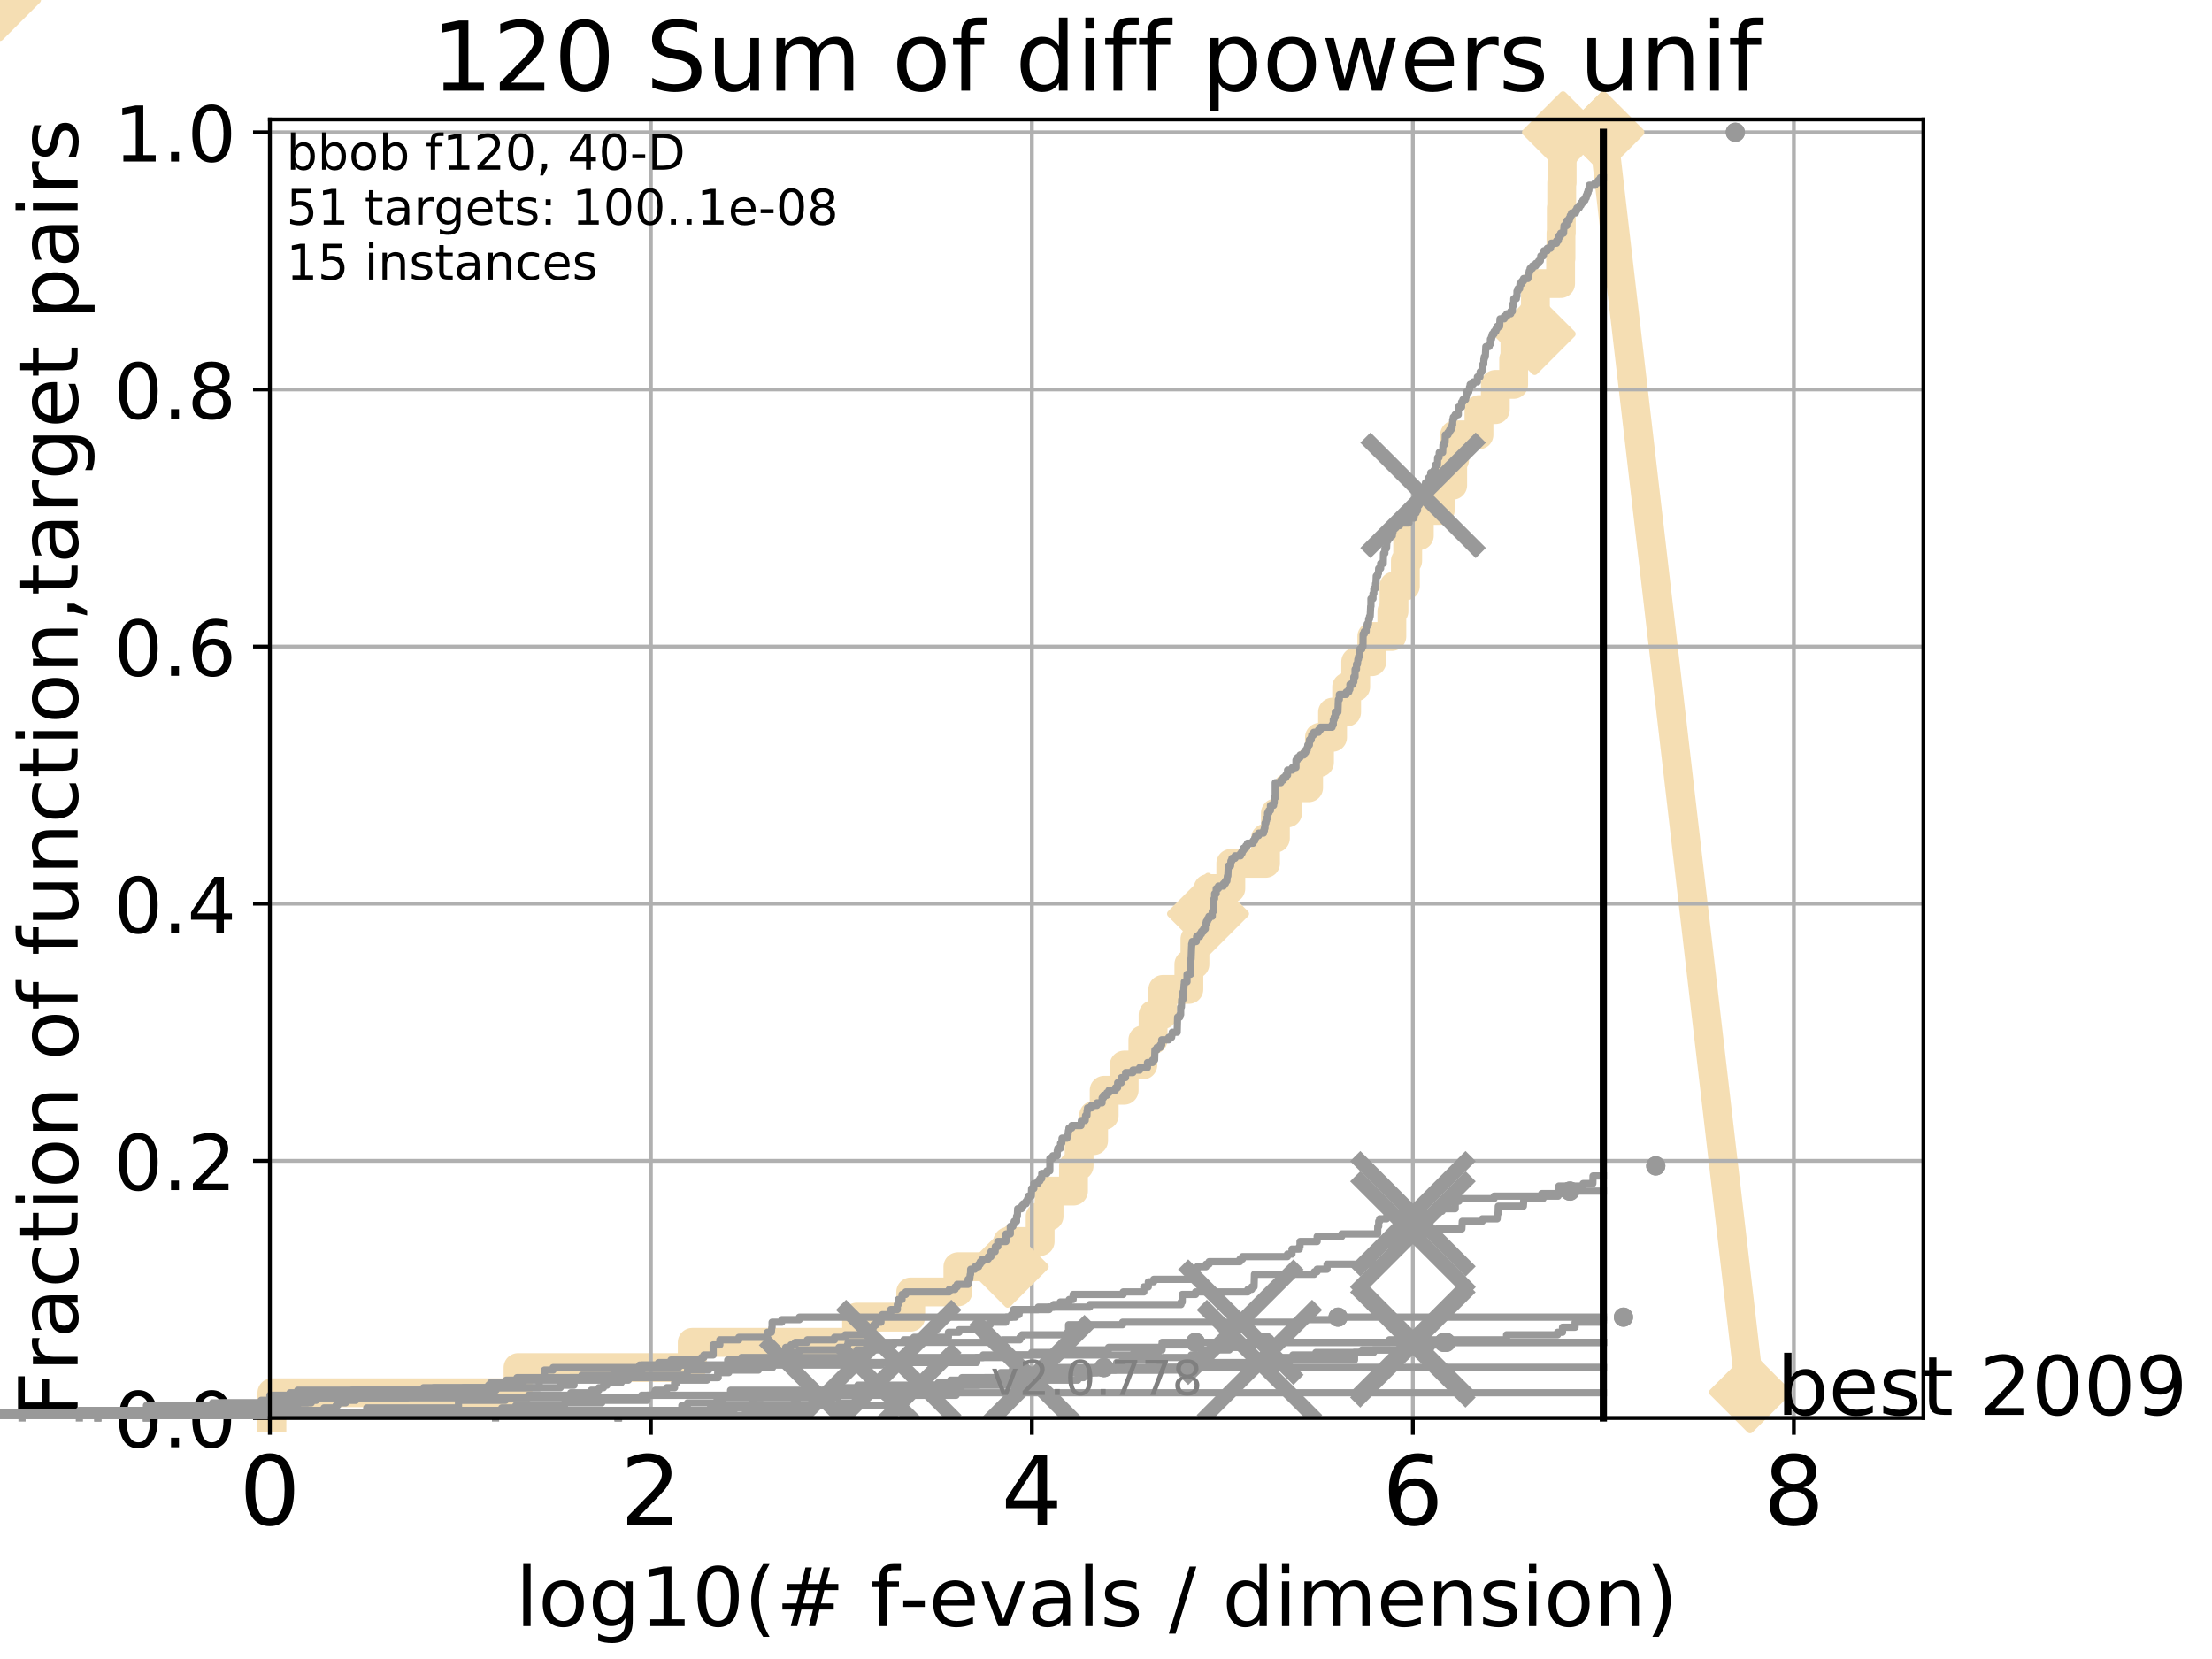 <?xml version="1.0" encoding="utf-8" standalone="no"?>
<!DOCTYPE svg PUBLIC "-//W3C//DTD SVG 1.1//EN"
  "http://www.w3.org/Graphics/SVG/1.1/DTD/svg11.dtd">
<!-- Created with matplotlib (http://matplotlib.org/) -->
<svg height="345pt" version="1.1" viewBox="0 0 460 345" width="460pt" xmlns="http://www.w3.org/2000/svg" xmlns:xlink="http://www.w3.org/1999/xlink">
 <defs>
  <style type="text/css">
*{stroke-linecap:butt;stroke-linejoin:round;}
  </style>
 </defs>
 <g id="figure_1">
  <g id="patch_1">
   <path d="M 0 345.6 
L 460.8 345.6 
L 460.8 0 
L 0 0 
z
" style="fill:#ffffff;"/>
  </g>
  <g id="axes_1">
   <g id="patch_2">
    <path d="M 56.12 294.88 
L 399.984 294.88 
L 399.984 24.84 
L 56.12 24.84 
z
" style="fill:#ffffff;"/>
   </g>
   <g id="line2d_1">
    <path d="M 56.545 294.88 
L 56.545 289.638 
L 107.726 289.638 
L 107.726 284.395 
L 143.954 284.395 
L 143.954 279.153 
L 178.136 279.153 
L 178.136 273.91 
L 189.389 273.91 
L 189.389 268.668 
L 199.2 268.668 
L 199.2 263.425 
L 209.552 263.425 
L 209.552 258.183 
L 216.304 258.183 
L 216.304 252.94 
L 218.158 252.94 
L 218.158 247.698 
L 223.24 247.698 
L 223.24 242.455 
L 224.407 242.455 
L 224.407 237.213 
L 227.422 237.213 
L 227.422 231.97 
L 229.622 231.97 
L 229.622 226.728 
L 233.778 226.728 
L 233.778 221.485 
L 237.669 221.485 
L 237.669 216.243 
L 239.793 216.243 
L 239.793 211 
L 241.816 211 
L 241.816 205.758 
L 247.232 205.758 
L 247.232 200.515 
L 248.494 200.515 
L 248.494 195.273 
L 250.169 195.273 
L 250.169 190.03 
L 251.218 190.03 
L 251.218 184.788 
L 255.957 184.788 
L 255.957 179.546 
L 263.176 179.546 
L 263.176 174.303 
L 265.23 174.303 
L 265.23 169.061 
L 267.766 169.061 
L 267.766 163.818 
L 272.132 163.818 
L 272.132 158.576 
L 274.392 158.576 
L 274.392 153.333 
L 277.118 153.333 
L 277.118 148.091 
L 280.044 148.091 
L 280.044 142.848 
L 281.931 142.848 
L 281.931 137.606 
L 285.277 137.606 
L 285.277 132.363 
L 289.445 132.363 
L 289.445 127.121 
L 289.893 127.121 
L 289.893 121.878 
L 292.258 121.878 
L 292.258 116.636 
L 292.738 116.636 
L 292.738 111.393 
L 295.156 111.393 
L 295.156 106.151 
L 299.508 106.151 
L 299.508 100.908 
L 302.095 100.908 
L 302.095 95.666 
L 302.49 95.666 
L 302.49 90.423 
L 307.56 90.423 
L 307.56 85.181 
L 310.965 85.181 
L 310.965 79.938 
L 314.776 79.938 
L 314.776 74.696 
L 315.035 74.696 
L 315.035 69.453 
L 319.146 69.453 
L 319.146 64.211 
L 319.302 64.211 
L 319.302 58.969 
L 324.538 58.969 
L 324.538 53.726 
L 324.617 53.726 
L 324.617 48.484 
L 324.682 48.484 
L 324.682 43.241 
L 324.77 43.241 
L 324.77 37.999 
L 324.86 37.999 
L 324.86 32.756 
L 325.041 32.756 
L 325.041 27.514 
L 333.43 27.514 
" style="fill:none;stroke:#f5deb3;stroke-linecap:square;stroke-width:6;"/>
   </g>
   <g id="line2d_2">
    <path d="M 0 0 
" style="fill:none;stroke:#f5deb3;stroke-linecap:square;stroke-width:6;"/>
    <defs>
     <path d="M -0 7.778 
L 7.778 0 
L 0 -7.778 
L -7.778 -0 
z
" id="m254251df70" style="stroke:#f5deb3;stroke-linejoin:miter;stroke-width:1.5;"/>
    </defs>
    <g>
     <use style="fill:#f5deb3;stroke:#f5deb3;stroke-linejoin:miter;stroke-width:1.5;" x="0" xlink:href="#m254251df70" y="0"/>
    </g>
   </g>
   <g id="line2d_3">
    <path d="M 333.43 27.514 
L 363.934 289.533 
" style="fill:none;stroke:#f5deb3;stroke-linecap:square;stroke-width:6;"/>
    <g>
     <use style="fill:#f5deb3;stroke:#f5deb3;stroke-linejoin:miter;stroke-width:1.5;" x="333.43" xlink:href="#m254251df70" y="27.514"/>
     <use style="fill:#f5deb3;stroke:#f5deb3;stroke-linejoin:miter;stroke-width:1.5;" x="363.934" xlink:href="#m254251df70" y="289.533"/>
    </g>
   </g>
   <g id="matplotlib.axis_1">
    <g id="xtick_1">
     <g id="line2d_4">
      <path clip-path="url(#p9b390de073)" d="M 56.12 294.88 
L 56.12 24.84 
" style="fill:none;stroke:#b0b0b0;stroke-linecap:square;stroke-width:0.8;"/>
     </g>
     <g id="line2d_5">
      <defs>
       <path d="M 0 0 
L 0 3.5 
" id="mfacde616d9" style="stroke:#000000;stroke-width:0.8;"/>
      </defs>
      <g>
       <use style="stroke:#000000;stroke-width:0.8;" x="56.12" xlink:href="#mfacde616d9" y="294.88"/>
      </g>
     </g>
     <g id="text_1">
      <!-- 0 -->
      <defs>
       <path d="M 31.781 66.406 
Q 24.172 66.406 20.328 58.906 
Q 16.5 51.422 16.5 36.375 
Q 16.5 21.391 20.328 13.891 
Q 24.172 6.391 31.781 6.391 
Q 39.453 6.391 43.281 13.891 
Q 47.125 21.391 47.125 36.375 
Q 47.125 51.422 43.281 58.906 
Q 39.453 66.406 31.781 66.406 
z
M 31.781 74.219 
Q 44.047 74.219 50.516 64.516 
Q 56.984 54.828 56.984 36.375 
Q 56.984 17.969 50.516 8.266 
Q 44.047 -1.422 31.781 -1.422 
Q 19.531 -1.422 13.062 8.266 
Q 6.594 17.969 6.594 36.375 
Q 6.594 54.828 13.062 64.516 
Q 19.531 74.219 31.781 74.219 
z
" id="DejaVuSans-30"/>
      </defs>
      <g transform="translate(49.758 317.077)scale(0.2 -0.2)">
       <use xlink:href="#DejaVuSans-30"/>
      </g>
     </g>
    </g>
    <g id="xtick_2">
     <g id="line2d_6">
      <path clip-path="url(#p9b390de073)" d="M 135.351 294.88 
L 135.351 24.84 
" style="fill:none;stroke:#b0b0b0;stroke-linecap:square;stroke-width:0.8;"/>
     </g>
     <g id="line2d_7">
      <g>
       <use style="stroke:#000000;stroke-width:0.8;" x="135.351" xlink:href="#mfacde616d9" y="294.88"/>
      </g>
     </g>
     <g id="text_2">
      <!-- 2 -->
      <defs>
       <path d="M 19.188 8.297 
L 53.609 8.297 
L 53.609 0 
L 7.328 0 
L 7.328 8.297 
Q 12.938 14.109 22.625 23.891 
Q 32.328 33.688 34.812 36.531 
Q 39.547 41.844 41.422 45.531 
Q 43.312 49.219 43.312 52.781 
Q 43.312 58.594 39.234 62.25 
Q 35.156 65.922 28.609 65.922 
Q 23.969 65.922 18.812 64.312 
Q 13.672 62.703 7.812 59.422 
L 7.812 69.391 
Q 13.766 71.781 18.938 73 
Q 24.125 74.219 28.422 74.219 
Q 39.75 74.219 46.484 68.547 
Q 53.219 62.891 53.219 53.422 
Q 53.219 48.922 51.531 44.891 
Q 49.859 40.875 45.406 35.406 
Q 44.188 33.984 37.641 27.219 
Q 31.109 20.453 19.188 8.297 
z
" id="DejaVuSans-32"/>
      </defs>
      <g transform="translate(128.989 317.077)scale(0.2 -0.2)">
       <use xlink:href="#DejaVuSans-32"/>
      </g>
     </g>
    </g>
    <g id="xtick_3">
     <g id="line2d_8">
      <path clip-path="url(#p9b390de073)" d="M 214.583 294.88 
L 214.583 24.84 
" style="fill:none;stroke:#b0b0b0;stroke-linecap:square;stroke-width:0.8;"/>
     </g>
     <g id="line2d_9">
      <g>
       <use style="stroke:#000000;stroke-width:0.8;" x="214.583" xlink:href="#mfacde616d9" y="294.88"/>
      </g>
     </g>
     <g id="text_3">
      <!-- 4 -->
      <defs>
       <path d="M 37.797 64.312 
L 12.891 25.391 
L 37.797 25.391 
z
M 35.203 72.906 
L 47.609 72.906 
L 47.609 25.391 
L 58.016 25.391 
L 58.016 17.188 
L 47.609 17.188 
L 47.609 0 
L 37.797 0 
L 37.797 17.188 
L 4.891 17.188 
L 4.891 26.703 
z
" id="DejaVuSans-34"/>
      </defs>
      <g transform="translate(208.22 317.077)scale(0.2 -0.2)">
       <use xlink:href="#DejaVuSans-34"/>
      </g>
     </g>
    </g>
    <g id="xtick_4">
     <g id="line2d_10">
      <path clip-path="url(#p9b390de073)" d="M 293.814 294.88 
L 293.814 24.84 
" style="fill:none;stroke:#b0b0b0;stroke-linecap:square;stroke-width:0.8;"/>
     </g>
     <g id="line2d_11">
      <g>
       <use style="stroke:#000000;stroke-width:0.8;" x="293.814" xlink:href="#mfacde616d9" y="294.88"/>
      </g>
     </g>
     <g id="text_4">
      <!-- 6 -->
      <defs>
       <path d="M 33.016 40.375 
Q 26.375 40.375 22.484 35.828 
Q 18.609 31.297 18.609 23.391 
Q 18.609 15.531 22.484 10.953 
Q 26.375 6.391 33.016 6.391 
Q 39.656 6.391 43.531 10.953 
Q 47.406 15.531 47.406 23.391 
Q 47.406 31.297 43.531 35.828 
Q 39.656 40.375 33.016 40.375 
z
M 52.594 71.297 
L 52.594 62.312 
Q 48.875 64.062 45.094 64.984 
Q 41.312 65.922 37.594 65.922 
Q 27.828 65.922 22.672 59.328 
Q 17.531 52.734 16.797 39.406 
Q 19.672 43.656 24.016 45.922 
Q 28.375 48.188 33.594 48.188 
Q 44.578 48.188 50.953 41.516 
Q 57.328 34.859 57.328 23.391 
Q 57.328 12.156 50.688 5.359 
Q 44.047 -1.422 33.016 -1.422 
Q 20.359 -1.422 13.672 8.266 
Q 6.984 17.969 6.984 36.375 
Q 6.984 53.656 15.188 63.938 
Q 23.391 74.219 37.203 74.219 
Q 40.922 74.219 44.703 73.484 
Q 48.484 72.75 52.594 71.297 
z
" id="DejaVuSans-36"/>
      </defs>
      <g transform="translate(287.452 317.077)scale(0.2 -0.2)">
       <use xlink:href="#DejaVuSans-36"/>
      </g>
     </g>
    </g>
    <g id="xtick_5">
     <g id="line2d_12">
      <path clip-path="url(#p9b390de073)" d="M 373.045 294.88 
L 373.045 24.84 
" style="fill:none;stroke:#b0b0b0;stroke-linecap:square;stroke-width:0.8;"/>
     </g>
     <g id="line2d_13">
      <g>
       <use style="stroke:#000000;stroke-width:0.8;" x="373.045" xlink:href="#mfacde616d9" y="294.88"/>
      </g>
     </g>
     <g id="text_5">
      <!-- 8 -->
      <defs>
       <path d="M 31.781 34.625 
Q 24.75 34.625 20.719 30.859 
Q 16.703 27.094 16.703 20.516 
Q 16.703 13.922 20.719 10.156 
Q 24.75 6.391 31.781 6.391 
Q 38.812 6.391 42.859 10.172 
Q 46.922 13.969 46.922 20.516 
Q 46.922 27.094 42.891 30.859 
Q 38.875 34.625 31.781 34.625 
z
M 21.922 38.812 
Q 15.578 40.375 12.031 44.719 
Q 8.5 49.078 8.5 55.328 
Q 8.5 64.062 14.719 69.141 
Q 20.953 74.219 31.781 74.219 
Q 42.672 74.219 48.875 69.141 
Q 55.078 64.062 55.078 55.328 
Q 55.078 49.078 51.531 44.719 
Q 48 40.375 41.703 38.812 
Q 48.828 37.156 52.797 32.312 
Q 56.781 27.484 56.781 20.516 
Q 56.781 9.906 50.312 4.234 
Q 43.844 -1.422 31.781 -1.422 
Q 19.734 -1.422 13.25 4.234 
Q 6.781 9.906 6.781 20.516 
Q 6.781 27.484 10.781 32.312 
Q 14.797 37.156 21.922 38.812 
z
M 18.312 54.391 
Q 18.312 48.734 21.844 45.562 
Q 25.391 42.391 31.781 42.391 
Q 38.141 42.391 41.719 45.562 
Q 45.312 48.734 45.312 54.391 
Q 45.312 60.062 41.719 63.234 
Q 38.141 66.406 31.781 66.406 
Q 25.391 66.406 21.844 63.234 
Q 18.312 60.062 18.312 54.391 
z
" id="DejaVuSans-38"/>
      </defs>
      <g transform="translate(366.683 317.077)scale(0.2 -0.2)">
       <use xlink:href="#DejaVuSans-38"/>
      </g>
     </g>
    </g>
    <g id="text_6">
     <!-- log10(# f-evals / dimension) -->
     <defs>
      <path d="M 9.422 75.984 
L 18.406 75.984 
L 18.406 0 
L 9.422 0 
z
" id="DejaVuSans-6c"/>
      <path d="M 30.609 48.391 
Q 23.391 48.391 19.188 42.75 
Q 14.984 37.109 14.984 27.297 
Q 14.984 17.484 19.156 11.844 
Q 23.344 6.203 30.609 6.203 
Q 37.797 6.203 41.984 11.859 
Q 46.188 17.531 46.188 27.297 
Q 46.188 37.016 41.984 42.703 
Q 37.797 48.391 30.609 48.391 
z
M 30.609 56 
Q 42.328 56 49.016 48.375 
Q 55.719 40.766 55.719 27.297 
Q 55.719 13.875 49.016 6.219 
Q 42.328 -1.422 30.609 -1.422 
Q 18.844 -1.422 12.172 6.219 
Q 5.516 13.875 5.516 27.297 
Q 5.516 40.766 12.172 48.375 
Q 18.844 56 30.609 56 
z
" id="DejaVuSans-6f"/>
      <path d="M 45.406 27.984 
Q 45.406 37.75 41.375 43.109 
Q 37.359 48.484 30.078 48.484 
Q 22.859 48.484 18.828 43.109 
Q 14.797 37.75 14.797 27.984 
Q 14.797 18.266 18.828 12.891 
Q 22.859 7.516 30.078 7.516 
Q 37.359 7.516 41.375 12.891 
Q 45.406 18.266 45.406 27.984 
z
M 54.391 6.781 
Q 54.391 -7.172 48.188 -13.984 
Q 42 -20.797 29.203 -20.797 
Q 24.469 -20.797 20.266 -20.094 
Q 16.062 -19.391 12.109 -17.922 
L 12.109 -9.188 
Q 16.062 -11.328 19.922 -12.344 
Q 23.781 -13.375 27.781 -13.375 
Q 36.625 -13.375 41.016 -8.766 
Q 45.406 -4.156 45.406 5.172 
L 45.406 9.625 
Q 42.625 4.781 38.281 2.391 
Q 33.938 0 27.875 0 
Q 17.828 0 11.672 7.656 
Q 5.516 15.328 5.516 27.984 
Q 5.516 40.672 11.672 48.328 
Q 17.828 56 27.875 56 
Q 33.938 56 38.281 53.609 
Q 42.625 51.219 45.406 46.391 
L 45.406 54.688 
L 54.391 54.688 
z
" id="DejaVuSans-67"/>
      <path d="M 12.406 8.297 
L 28.516 8.297 
L 28.516 63.922 
L 10.984 60.406 
L 10.984 69.391 
L 28.422 72.906 
L 38.281 72.906 
L 38.281 8.297 
L 54.391 8.297 
L 54.391 0 
L 12.406 0 
z
" id="DejaVuSans-31"/>
      <path d="M 31 75.875 
Q 24.469 64.656 21.281 53.656 
Q 18.109 42.672 18.109 31.391 
Q 18.109 20.125 21.312 9.062 
Q 24.516 -2 31 -13.188 
L 23.188 -13.188 
Q 15.875 -1.703 12.234 9.375 
Q 8.594 20.453 8.594 31.391 
Q 8.594 42.281 12.203 53.312 
Q 15.828 64.359 23.188 75.875 
z
" id="DejaVuSans-28"/>
      <path d="M 51.125 44 
L 36.922 44 
L 32.812 27.688 
L 47.125 27.688 
z
M 43.797 71.781 
L 38.719 51.516 
L 52.984 51.516 
L 58.109 71.781 
L 65.922 71.781 
L 60.891 51.516 
L 76.125 51.516 
L 76.125 44 
L 58.984 44 
L 54.984 27.688 
L 70.516 27.688 
L 70.516 20.219 
L 53.078 20.219 
L 48 0 
L 40.188 0 
L 45.219 20.219 
L 30.906 20.219 
L 25.875 0 
L 18.016 0 
L 23.094 20.219 
L 7.719 20.219 
L 7.719 27.688 
L 24.906 27.688 
L 29 44 
L 13.281 44 
L 13.281 51.516 
L 30.906 51.516 
L 35.891 71.781 
z
" id="DejaVuSans-23"/>
      <path id="DejaVuSans-20"/>
      <path d="M 37.109 75.984 
L 37.109 68.5 
L 28.516 68.5 
Q 23.688 68.5 21.797 66.547 
Q 19.922 64.594 19.922 59.516 
L 19.922 54.688 
L 34.719 54.688 
L 34.719 47.703 
L 19.922 47.703 
L 19.922 0 
L 10.891 0 
L 10.891 47.703 
L 2.297 47.703 
L 2.297 54.688 
L 10.891 54.688 
L 10.891 58.5 
Q 10.891 67.625 15.141 71.797 
Q 19.391 75.984 28.609 75.984 
z
" id="DejaVuSans-66"/>
      <path d="M 4.891 31.391 
L 31.203 31.391 
L 31.203 23.391 
L 4.891 23.391 
z
" id="DejaVuSans-2d"/>
      <path d="M 56.203 29.594 
L 56.203 25.203 
L 14.891 25.203 
Q 15.484 15.922 20.484 11.062 
Q 25.484 6.203 34.422 6.203 
Q 39.594 6.203 44.453 7.469 
Q 49.312 8.734 54.109 11.281 
L 54.109 2.781 
Q 49.266 0.734 44.188 -0.344 
Q 39.109 -1.422 33.891 -1.422 
Q 20.797 -1.422 13.156 6.188 
Q 5.516 13.812 5.516 26.812 
Q 5.516 40.234 12.766 48.109 
Q 20.016 56 32.328 56 
Q 43.359 56 49.781 48.891 
Q 56.203 41.797 56.203 29.594 
z
M 47.219 32.234 
Q 47.125 39.594 43.094 43.984 
Q 39.062 48.391 32.422 48.391 
Q 24.906 48.391 20.391 44.141 
Q 15.875 39.891 15.188 32.172 
z
" id="DejaVuSans-65"/>
      <path d="M 2.984 54.688 
L 12.5 54.688 
L 29.594 8.797 
L 46.688 54.688 
L 56.203 54.688 
L 35.688 0 
L 23.484 0 
z
" id="DejaVuSans-76"/>
      <path d="M 34.281 27.484 
Q 23.391 27.484 19.188 25 
Q 14.984 22.516 14.984 16.5 
Q 14.984 11.719 18.141 8.906 
Q 21.297 6.109 26.703 6.109 
Q 34.188 6.109 38.703 11.406 
Q 43.219 16.703 43.219 25.484 
L 43.219 27.484 
z
M 52.203 31.203 
L 52.203 0 
L 43.219 0 
L 43.219 8.297 
Q 40.141 3.328 35.547 0.953 
Q 30.953 -1.422 24.312 -1.422 
Q 15.922 -1.422 10.953 3.297 
Q 6 8.016 6 15.922 
Q 6 25.141 12.172 29.828 
Q 18.359 34.516 30.609 34.516 
L 43.219 34.516 
L 43.219 35.406 
Q 43.219 41.609 39.141 45 
Q 35.062 48.391 27.688 48.391 
Q 23 48.391 18.547 47.266 
Q 14.109 46.141 10.016 43.891 
L 10.016 52.203 
Q 14.938 54.109 19.578 55.047 
Q 24.219 56 28.609 56 
Q 40.484 56 46.344 49.844 
Q 52.203 43.703 52.203 31.203 
z
" id="DejaVuSans-61"/>
      <path d="M 44.281 53.078 
L 44.281 44.578 
Q 40.484 46.531 36.375 47.5 
Q 32.281 48.484 27.875 48.484 
Q 21.188 48.484 17.844 46.438 
Q 14.5 44.391 14.5 40.281 
Q 14.5 37.156 16.891 35.375 
Q 19.281 33.594 26.516 31.984 
L 29.594 31.297 
Q 39.156 29.25 43.188 25.516 
Q 47.219 21.781 47.219 15.094 
Q 47.219 7.469 41.188 3.016 
Q 35.156 -1.422 24.609 -1.422 
Q 20.219 -1.422 15.453 -0.562 
Q 10.688 0.297 5.422 2 
L 5.422 11.281 
Q 10.406 8.688 15.234 7.391 
Q 20.062 6.109 24.812 6.109 
Q 31.156 6.109 34.562 8.281 
Q 37.984 10.453 37.984 14.406 
Q 37.984 18.062 35.516 20.016 
Q 33.062 21.969 24.703 23.781 
L 21.578 24.516 
Q 13.234 26.266 9.516 29.906 
Q 5.812 33.547 5.812 39.891 
Q 5.812 47.609 11.281 51.797 
Q 16.75 56 26.812 56 
Q 31.781 56 36.172 55.266 
Q 40.578 54.547 44.281 53.078 
z
" id="DejaVuSans-73"/>
      <path d="M 25.391 72.906 
L 33.688 72.906 
L 8.297 -9.281 
L 0 -9.281 
z
" id="DejaVuSans-2f"/>
      <path d="M 45.406 46.391 
L 45.406 75.984 
L 54.391 75.984 
L 54.391 0 
L 45.406 0 
L 45.406 8.203 
Q 42.578 3.328 38.25 0.953 
Q 33.938 -1.422 27.875 -1.422 
Q 17.969 -1.422 11.734 6.484 
Q 5.516 14.406 5.516 27.297 
Q 5.516 40.188 11.734 48.094 
Q 17.969 56 27.875 56 
Q 33.938 56 38.25 53.625 
Q 42.578 51.266 45.406 46.391 
z
M 14.797 27.297 
Q 14.797 17.391 18.875 11.75 
Q 22.953 6.109 30.078 6.109 
Q 37.203 6.109 41.297 11.75 
Q 45.406 17.391 45.406 27.297 
Q 45.406 37.203 41.297 42.844 
Q 37.203 48.484 30.078 48.484 
Q 22.953 48.484 18.875 42.844 
Q 14.797 37.203 14.797 27.297 
z
" id="DejaVuSans-64"/>
      <path d="M 9.422 54.688 
L 18.406 54.688 
L 18.406 0 
L 9.422 0 
z
M 9.422 75.984 
L 18.406 75.984 
L 18.406 64.594 
L 9.422 64.594 
z
" id="DejaVuSans-69"/>
      <path d="M 52 44.188 
Q 55.375 50.25 60.062 53.125 
Q 64.75 56 71.094 56 
Q 79.641 56 84.281 50.016 
Q 88.922 44.047 88.922 33.016 
L 88.922 0 
L 79.891 0 
L 79.891 32.719 
Q 79.891 40.578 77.094 44.375 
Q 74.312 48.188 68.609 48.188 
Q 61.625 48.188 57.562 43.547 
Q 53.516 38.922 53.516 30.906 
L 53.516 0 
L 44.484 0 
L 44.484 32.719 
Q 44.484 40.625 41.703 44.406 
Q 38.922 48.188 33.109 48.188 
Q 26.219 48.188 22.156 43.531 
Q 18.109 38.875 18.109 30.906 
L 18.109 0 
L 9.078 0 
L 9.078 54.688 
L 18.109 54.688 
L 18.109 46.188 
Q 21.188 51.219 25.484 53.609 
Q 29.781 56 35.688 56 
Q 41.656 56 45.828 52.969 
Q 50 49.953 52 44.188 
z
" id="DejaVuSans-6d"/>
      <path d="M 54.891 33.016 
L 54.891 0 
L 45.906 0 
L 45.906 32.719 
Q 45.906 40.484 42.875 44.328 
Q 39.844 48.188 33.797 48.188 
Q 26.516 48.188 22.312 43.547 
Q 18.109 38.922 18.109 30.906 
L 18.109 0 
L 9.078 0 
L 9.078 54.688 
L 18.109 54.688 
L 18.109 46.188 
Q 21.344 51.125 25.703 53.562 
Q 30.078 56 35.797 56 
Q 45.219 56 50.047 50.172 
Q 54.891 44.344 54.891 33.016 
z
" id="DejaVuSans-6e"/>
      <path d="M 8.016 75.875 
L 15.828 75.875 
Q 23.141 64.359 26.781 53.312 
Q 30.422 42.281 30.422 31.391 
Q 30.422 20.453 26.781 9.375 
Q 23.141 -1.703 15.828 -13.188 
L 8.016 -13.188 
Q 14.5 -2 17.703 9.062 
Q 20.906 20.125 20.906 31.391 
Q 20.906 42.672 17.703 53.656 
Q 14.5 64.656 8.016 75.875 
z
" id="DejaVuSans-29"/>
     </defs>
     <g transform="translate(107.211 338.154)scale(0.17 -0.17)">
      <use xlink:href="#DejaVuSans-6c"/>
      <use x="27.783" xlink:href="#DejaVuSans-6f"/>
      <use x="88.965" xlink:href="#DejaVuSans-67"/>
      <use x="152.441" xlink:href="#DejaVuSans-31"/>
      <use x="216.064" xlink:href="#DejaVuSans-30"/>
      <use x="279.688" xlink:href="#DejaVuSans-28"/>
      <use x="318.701" xlink:href="#DejaVuSans-23"/>
      <use x="402.49" xlink:href="#DejaVuSans-20"/>
      <use x="434.277" xlink:href="#DejaVuSans-66"/>
      <use x="469.404" xlink:href="#DejaVuSans-2d"/>
      <use x="505.488" xlink:href="#DejaVuSans-65"/>
      <use x="567.012" xlink:href="#DejaVuSans-76"/>
      <use x="626.191" xlink:href="#DejaVuSans-61"/>
      <use x="687.471" xlink:href="#DejaVuSans-6c"/>
      <use x="715.254" xlink:href="#DejaVuSans-73"/>
      <use x="767.354" xlink:href="#DejaVuSans-20"/>
      <use x="799.141" xlink:href="#DejaVuSans-2f"/>
      <use x="832.832" xlink:href="#DejaVuSans-20"/>
      <use x="864.619" xlink:href="#DejaVuSans-64"/>
      <use x="928.096" xlink:href="#DejaVuSans-69"/>
      <use x="955.879" xlink:href="#DejaVuSans-6d"/>
      <use x="1053.291" xlink:href="#DejaVuSans-65"/>
      <use x="1114.814" xlink:href="#DejaVuSans-6e"/>
      <use x="1178.193" xlink:href="#DejaVuSans-73"/>
      <use x="1230.293" xlink:href="#DejaVuSans-69"/>
      <use x="1258.076" xlink:href="#DejaVuSans-6f"/>
      <use x="1319.258" xlink:href="#DejaVuSans-6e"/>
      <use x="1382.637" xlink:href="#DejaVuSans-29"/>
     </g>
    </g>
   </g>
   <g id="matplotlib.axis_2">
    <g id="ytick_1">
     <g id="line2d_14">
      <path clip-path="url(#p9b390de073)" d="M 56.12 294.88 
L 399.984 294.88 
" style="fill:none;stroke:#b0b0b0;stroke-linecap:square;stroke-width:0.8;"/>
     </g>
     <g id="line2d_15">
      <defs>
       <path d="M 0 0 
L -3.5 0 
" id="m98ebd84af4" style="stroke:#000000;stroke-width:0.8;"/>
      </defs>
      <g>
       <use style="stroke:#000000;stroke-width:0.8;" x="56.12" xlink:href="#m98ebd84af4" y="294.88"/>
      </g>
     </g>
     <g id="text_7">
      <!-- 0.0 -->
      <defs>
       <path d="M 10.688 12.406 
L 21 12.406 
L 21 0 
L 10.688 0 
z
" id="DejaVuSans-2e"/>
      </defs>
      <g transform="translate(23.675 300.959)scale(0.16 -0.16)">
       <use xlink:href="#DejaVuSans-30"/>
       <use x="63.623" xlink:href="#DejaVuSans-2e"/>
       <use x="95.41" xlink:href="#DejaVuSans-30"/>
      </g>
     </g>
    </g>
    <g id="ytick_2">
     <g id="line2d_16">
      <path clip-path="url(#p9b390de073)" d="M 56.12 241.407 
L 399.984 241.407 
" style="fill:none;stroke:#b0b0b0;stroke-linecap:square;stroke-width:0.8;"/>
     </g>
     <g id="line2d_17">
      <g>
       <use style="stroke:#000000;stroke-width:0.8;" x="56.12" xlink:href="#m98ebd84af4" y="241.407"/>
      </g>
     </g>
     <g id="text_8">
      <!-- 0.2 -->
      <g transform="translate(23.675 247.485)scale(0.16 -0.16)">
       <use xlink:href="#DejaVuSans-30"/>
       <use x="63.623" xlink:href="#DejaVuSans-2e"/>
       <use x="95.41" xlink:href="#DejaVuSans-32"/>
      </g>
     </g>
    </g>
    <g id="ytick_3">
     <g id="line2d_18">
      <path clip-path="url(#p9b390de073)" d="M 56.12 187.933 
L 399.984 187.933 
" style="fill:none;stroke:#b0b0b0;stroke-linecap:square;stroke-width:0.8;"/>
     </g>
     <g id="line2d_19">
      <g>
       <use style="stroke:#000000;stroke-width:0.8;" x="56.12" xlink:href="#m98ebd84af4" y="187.933"/>
      </g>
     </g>
     <g id="text_9">
      <!-- 0.4 -->
      <g transform="translate(23.675 194.012)scale(0.16 -0.16)">
       <use xlink:href="#DejaVuSans-30"/>
       <use x="63.623" xlink:href="#DejaVuSans-2e"/>
       <use x="95.41" xlink:href="#DejaVuSans-34"/>
      </g>
     </g>
    </g>
    <g id="ytick_4">
     <g id="line2d_20">
      <path clip-path="url(#p9b390de073)" d="M 56.12 134.46 
L 399.984 134.46 
" style="fill:none;stroke:#b0b0b0;stroke-linecap:square;stroke-width:0.8;"/>
     </g>
     <g id="line2d_21">
      <g>
       <use style="stroke:#000000;stroke-width:0.8;" x="56.12" xlink:href="#m98ebd84af4" y="134.46"/>
      </g>
     </g>
     <g id="text_10">
      <!-- 0.6 -->
      <g transform="translate(23.675 140.539)scale(0.16 -0.16)">
       <use xlink:href="#DejaVuSans-30"/>
       <use x="63.623" xlink:href="#DejaVuSans-2e"/>
       <use x="95.41" xlink:href="#DejaVuSans-36"/>
      </g>
     </g>
    </g>
    <g id="ytick_5">
     <g id="line2d_22">
      <path clip-path="url(#p9b390de073)" d="M 56.12 80.987 
L 399.984 80.987 
" style="fill:none;stroke:#b0b0b0;stroke-linecap:square;stroke-width:0.8;"/>
     </g>
     <g id="line2d_23">
      <g>
       <use style="stroke:#000000;stroke-width:0.8;" x="56.12" xlink:href="#m98ebd84af4" y="80.987"/>
      </g>
     </g>
     <g id="text_11">
      <!-- 0.8 -->
      <g transform="translate(23.675 87.066)scale(0.16 -0.16)">
       <use xlink:href="#DejaVuSans-30"/>
       <use x="63.623" xlink:href="#DejaVuSans-2e"/>
       <use x="95.41" xlink:href="#DejaVuSans-38"/>
      </g>
     </g>
    </g>
    <g id="ytick_6">
     <g id="line2d_24">
      <path clip-path="url(#p9b390de073)" d="M 56.12 27.514 
L 399.984 27.514 
" style="fill:none;stroke:#b0b0b0;stroke-linecap:square;stroke-width:0.8;"/>
     </g>
     <g id="line2d_25">
      <g>
       <use style="stroke:#000000;stroke-width:0.8;" x="56.12" xlink:href="#m98ebd84af4" y="27.514"/>
      </g>
     </g>
     <g id="text_12">
      <!-- 1.0 -->
      <g transform="translate(23.675 33.592)scale(0.16 -0.16)">
       <use xlink:href="#DejaVuSans-31"/>
       <use x="63.623" xlink:href="#DejaVuSans-2e"/>
       <use x="95.41" xlink:href="#DejaVuSans-30"/>
      </g>
     </g>
    </g>
    <g id="text_13">
     <!-- Fraction of function,target pairs -->
     <defs>
      <path d="M 9.812 72.906 
L 51.703 72.906 
L 51.703 64.594 
L 19.672 64.594 
L 19.672 43.109 
L 48.578 43.109 
L 48.578 34.812 
L 19.672 34.812 
L 19.672 0 
L 9.812 0 
z
" id="DejaVuSans-46"/>
      <path d="M 41.109 46.297 
Q 39.594 47.172 37.812 47.578 
Q 36.031 48 33.891 48 
Q 26.266 48 22.188 43.047 
Q 18.109 38.094 18.109 28.812 
L 18.109 0 
L 9.078 0 
L 9.078 54.688 
L 18.109 54.688 
L 18.109 46.188 
Q 20.953 51.172 25.484 53.578 
Q 30.031 56 36.531 56 
Q 37.453 56 38.578 55.875 
Q 39.703 55.766 41.062 55.516 
z
" id="DejaVuSans-72"/>
      <path d="M 48.781 52.594 
L 48.781 44.188 
Q 44.969 46.297 41.141 47.344 
Q 37.312 48.391 33.406 48.391 
Q 24.656 48.391 19.812 42.844 
Q 14.984 37.312 14.984 27.297 
Q 14.984 17.281 19.812 11.734 
Q 24.656 6.203 33.406 6.203 
Q 37.312 6.203 41.141 7.25 
Q 44.969 8.297 48.781 10.406 
L 48.781 2.094 
Q 45.016 0.344 40.984 -0.531 
Q 36.969 -1.422 32.422 -1.422 
Q 20.062 -1.422 12.781 6.344 
Q 5.516 14.109 5.516 27.297 
Q 5.516 40.672 12.859 48.328 
Q 20.219 56 33.016 56 
Q 37.156 56 41.109 55.141 
Q 45.062 54.297 48.781 52.594 
z
" id="DejaVuSans-63"/>
      <path d="M 18.312 70.219 
L 18.312 54.688 
L 36.812 54.688 
L 36.812 47.703 
L 18.312 47.703 
L 18.312 18.016 
Q 18.312 11.328 20.141 9.422 
Q 21.969 7.516 27.594 7.516 
L 36.812 7.516 
L 36.812 0 
L 27.594 0 
Q 17.188 0 13.234 3.875 
Q 9.281 7.766 9.281 18.016 
L 9.281 47.703 
L 2.688 47.703 
L 2.688 54.688 
L 9.281 54.688 
L 9.281 70.219 
z
" id="DejaVuSans-74"/>
      <path d="M 8.5 21.578 
L 8.5 54.688 
L 17.484 54.688 
L 17.484 21.922 
Q 17.484 14.156 20.5 10.266 
Q 23.531 6.391 29.594 6.391 
Q 36.859 6.391 41.078 11.031 
Q 45.312 15.672 45.312 23.688 
L 45.312 54.688 
L 54.297 54.688 
L 54.297 0 
L 45.312 0 
L 45.312 8.406 
Q 42.047 3.422 37.719 1 
Q 33.406 -1.422 27.688 -1.422 
Q 18.266 -1.422 13.375 4.438 
Q 8.5 10.297 8.5 21.578 
z
M 31.109 56 
z
" id="DejaVuSans-75"/>
      <path d="M 11.719 12.406 
L 22.016 12.406 
L 22.016 4 
L 14.016 -11.625 
L 7.719 -11.625 
L 11.719 4 
z
" id="DejaVuSans-2c"/>
      <path d="M 18.109 8.203 
L 18.109 -20.797 
L 9.078 -20.797 
L 9.078 54.688 
L 18.109 54.688 
L 18.109 46.391 
Q 20.953 51.266 25.266 53.625 
Q 29.594 56 35.594 56 
Q 45.562 56 51.781 48.094 
Q 58.016 40.188 58.016 27.297 
Q 58.016 14.406 51.781 6.484 
Q 45.562 -1.422 35.594 -1.422 
Q 29.594 -1.422 25.266 0.953 
Q 20.953 3.328 18.109 8.203 
z
M 48.688 27.297 
Q 48.688 37.203 44.609 42.844 
Q 40.531 48.484 33.406 48.484 
Q 26.266 48.484 22.188 42.844 
Q 18.109 37.203 18.109 27.297 
Q 18.109 17.391 22.188 11.75 
Q 26.266 6.109 33.406 6.109 
Q 40.531 6.109 44.609 11.75 
Q 48.688 17.391 48.688 27.297 
z
" id="DejaVuSans-70"/>
     </defs>
     <g transform="translate(16.14 294.999)rotate(-90)scale(0.17 -0.17)">
      <use xlink:href="#DejaVuSans-46"/>
      <use x="57.41" xlink:href="#DejaVuSans-72"/>
      <use x="98.523" xlink:href="#DejaVuSans-61"/>
      <use x="159.803" xlink:href="#DejaVuSans-63"/>
      <use x="214.783" xlink:href="#DejaVuSans-74"/>
      <use x="253.992" xlink:href="#DejaVuSans-69"/>
      <use x="281.775" xlink:href="#DejaVuSans-6f"/>
      <use x="342.957" xlink:href="#DejaVuSans-6e"/>
      <use x="406.336" xlink:href="#DejaVuSans-20"/>
      <use x="438.123" xlink:href="#DejaVuSans-6f"/>
      <use x="499.305" xlink:href="#DejaVuSans-66"/>
      <use x="534.51" xlink:href="#DejaVuSans-20"/>
      <use x="566.297" xlink:href="#DejaVuSans-66"/>
      <use x="601.502" xlink:href="#DejaVuSans-75"/>
      <use x="664.881" xlink:href="#DejaVuSans-6e"/>
      <use x="728.26" xlink:href="#DejaVuSans-63"/>
      <use x="783.24" xlink:href="#DejaVuSans-74"/>
      <use x="822.449" xlink:href="#DejaVuSans-69"/>
      <use x="850.232" xlink:href="#DejaVuSans-6f"/>
      <use x="911.414" xlink:href="#DejaVuSans-6e"/>
      <use x="974.793" xlink:href="#DejaVuSans-2c"/>
      <use x="1006.58" xlink:href="#DejaVuSans-74"/>
      <use x="1045.789" xlink:href="#DejaVuSans-61"/>
      <use x="1107.068" xlink:href="#DejaVuSans-72"/>
      <use x="1148.166" xlink:href="#DejaVuSans-67"/>
      <use x="1211.643" xlink:href="#DejaVuSans-65"/>
      <use x="1273.166" xlink:href="#DejaVuSans-74"/>
      <use x="1312.375" xlink:href="#DejaVuSans-20"/>
      <use x="1344.162" xlink:href="#DejaVuSans-70"/>
      <use x="1407.639" xlink:href="#DejaVuSans-61"/>
      <use x="1468.918" xlink:href="#DejaVuSans-69"/>
      <use x="1496.701" xlink:href="#DejaVuSans-72"/>
      <use x="1537.814" xlink:href="#DejaVuSans-73"/>
     </g>
    </g>
   </g>
   <g id="line2d_26">
    <defs>
     <path d="M 0 1.5 
C 0.398 1.5 0.779 1.342 1.061 1.061 
C 1.342 0.779 1.5 0.398 1.5 0 
C 1.5 -0.398 1.342 -0.779 1.061 -1.061 
C 0.779 -1.342 0.398 -1.5 0 -1.5 
C -0.398 -1.5 -0.779 -1.342 -1.061 -1.061 
C -1.342 -0.779 -1.5 -0.398 -1.5 0 
C -1.5 0.398 -1.342 0.779 -1.061 1.061 
C -0.779 1.342 -0.398 1.5 0 1.5 
z
" id="m1b9db909c4" style="stroke:#f5deb3;"/>
    </defs>
    <g>
     <use style="fill:#f5deb3;stroke:#f5deb3;" x="325.041" xlink:href="#m1b9db909c4" y="27.514"/>
     <use style="fill:#f5deb3;stroke:#f5deb3;" x="325.041" xlink:href="#m1b9db909c4" y="27.514"/>
    </g>
   </g>
   <g id="line2d_27">
    <g>
     <use style="fill:#f5deb3;stroke:#f5deb3;stroke-linejoin:miter;stroke-width:1.5;" x="209.552" xlink:href="#m254251df70" y="263.425"/>
     <use style="fill:#f5deb3;stroke:#f5deb3;stroke-linejoin:miter;stroke-width:1.5;" x="251.218" xlink:href="#m254251df70" y="190.03"/>
     <use style="fill:#f5deb3;stroke:#f5deb3;stroke-linejoin:miter;stroke-width:1.5;" x="319.146" xlink:href="#m254251df70" y="69.453"/>
     <use style="fill:#f5deb3;stroke:#f5deb3;stroke-linejoin:miter;stroke-width:1.5;" x="325.041" xlink:href="#m254251df70" y="27.514"/>
     <use style="fill:#f5deb3;stroke:#f5deb3;stroke-linejoin:miter;stroke-width:1.5;" x="333.43" xlink:href="#m254251df70" y="27.514"/>
    </g>
   </g>
   <g id="line2d_28">
    <defs>
     <path d="M 0 1.5 
C 0.398 1.5 0.779 1.342 1.061 1.061 
C 1.342 0.779 1.5 0.398 1.5 0 
C 1.5 -0.398 1.342 -0.779 1.061 -1.061 
C 0.779 -1.342 0.398 -1.5 0 -1.5 
C -0.398 -1.5 -0.779 -1.342 -1.061 -1.061 
C -1.342 -0.779 -1.5 -0.398 -1.5 0 
C -1.5 0.398 -1.342 0.779 -1.061 1.061 
C -0.779 1.342 -0.398 1.5 0 1.5 
z
" id="mb575d05f07" style="stroke:#999999;"/>
    </defs>
    <g>
     <use style="fill:#999999;stroke:#999999;" x="278.26" xlink:href="#mb575d05f07" y="273.91"/>
     <use style="fill:#999999;stroke:#999999;" x="278.26" xlink:href="#mb575d05f07" y="273.91"/>
    </g>
   </g>
   <g id="line2d_29">
    <path d="M 16.504 294.88 
L 16.504 293.307 
L 30.456 293.307 
L 30.456 292.259 
L 44.194 292.259 
L 44.194 291.735 
L 64.736 291.735 
L 64.736 291.21 
L 65.748 291.21 
L 65.748 290.162 
L 73.209 290.162 
L 73.209 289.113 
L 96.369 289.113 
L 96.369 288.589 
L 101.586 288.589 
L 101.586 288.065 
L 102.009 288.065 
L 102.009 287.541 
L 105.265 287.541 
L 105.265 287.016 
L 107.51 287.016 
L 107.51 286.492 
L 113.218 286.492 
L 113.218 284.919 
L 115.02 284.919 
L 115.02 284.395 
L 141.14 284.395 
L 141.14 283.871 
L 154.243 283.871 
L 154.243 282.822 
L 160.289 282.822 
L 160.289 282.298 
L 163.033 282.298 
L 163.033 281.25 
L 166.193 281.25 
L 166.193 280.725 
L 174.458 280.725 
L 174.458 280.201 
L 176.208 280.201 
L 176.208 279.677 
L 176.359 279.677 
L 176.359 279.153 
L 208.487 279.153 
L 208.487 278.628 
L 212.087 278.628 
L 212.087 278.104 
L 212.531 278.104 
L 212.531 277.58 
L 221.986 277.58 
L 221.986 277.056 
L 222.218 277.056 
L 222.218 275.483 
L 233.448 275.483 
L 233.448 274.959 
L 271.003 274.959 
L 271.003 274.434 
L 278.26 274.434 
L 278.26 273.91 
L 333.43 273.91 
" style="fill:none;stroke:#999999;stroke-linecap:square;stroke-width:1.5;"/>
   </g>
   <g id="line2d_30"/>
   <g id="line2d_31">
    <path d="M 0 0 
" style="fill:none;stroke:#999999;stroke-linecap:square;stroke-width:1.5;"/>
   </g>
   <g id="line2d_32">
    <path clip-path="url(#p9b390de073)" d="M 258.037 274.959 
" style="fill:none;stroke:#999999;stroke-linecap:square;stroke-width:1.5;"/>
    <defs>
     <path d="M -12 12 
L 12 -12 
M -12 -12 
L 12 12 
" id="mf54636a063" style="stroke:#999999;stroke-width:3;"/>
    </defs>
    <g clip-path="url(#p9b390de073)">
     <use style="fill:#999999;stroke:#999999;stroke-width:3;" x="258.037" xlink:href="#mf54636a063" y="274.959"/>
    </g>
   </g>
   <g id="line2d_33">
    <g>
     <use style="fill:#999999;stroke:#999999;" x="326.466" xlink:href="#mb575d05f07" y="247.698"/>
     <use style="fill:#999999;stroke:#999999;" x="326.466" xlink:href="#mb575d05f07" y="247.698"/>
    </g>
   </g>
   <g id="line2d_34">
    <path d="M 4.579 294.88 
L 4.579 293.832 
L 51.735 293.832 
L 51.735 293.307 
L 67.388 293.307 
L 67.388 292.783 
L 69.88 292.783 
L 69.88 292.259 
L 70.262 292.259 
L 70.262 291.735 
L 71.885 291.735 
L 71.885 291.21 
L 73.987 291.21 
L 73.987 290.686 
L 84.731 290.686 
L 84.731 290.162 
L 90.497 290.162 
L 90.497 289.113 
L 103.136 289.113 
L 103.136 288.065 
L 106.981 288.065 
L 106.981 287.541 
L 108.825 287.541 
L 108.825 287.016 
L 112.372 287.016 
L 112.372 286.492 
L 121.01 286.492 
L 121.01 285.968 
L 127.834 285.968 
L 127.834 285.444 
L 129.453 285.444 
L 129.453 284.919 
L 132.911 284.919 
L 133.015 283.871 
L 136.952 283.871 
L 136.952 283.347 
L 139.531 283.347 
L 139.531 282.822 
L 145.877 282.822 
L 145.877 282.298 
L 146.381 282.298 
L 146.381 281.774 
L 148.31 281.774 
L 148.31 279.677 
L 149.698 279.677 
L 149.698 278.628 
L 153.644 278.628 
L 153.644 278.104 
L 159.583 278.104 
L 159.583 277.056 
L 160.403 277.056 
L 160.507 276.007 
L 160.56 276.007 
L 160.56 274.959 
L 162.581 274.959 
L 162.581 274.434 
L 166.233 274.434 
L 166.233 273.91 
L 211.184 273.91 
L 211.184 273.386 
L 211.923 273.386 
L 211.923 272.862 
L 212.043 272.862 
L 212.043 272.337 
L 218.189 272.337 
L 218.189 271.813 
L 219.143 271.813 
L 219.143 271.289 
L 220.477 271.289 
L 220.477 270.765 
L 222.342 270.765 
L 222.342 270.24 
L 223.171 270.24 
L 223.171 269.192 
L 233.579 269.192 
L 233.579 268.668 
L 237.874 268.668 
L 237.874 267.619 
L 238.802 267.619 
L 238.802 266.571 
L 239.925 266.571 
L 239.925 266.046 
L 247.616 266.046 
L 247.616 265.522 
L 248.652 265.522 
L 248.75 263.949 
L 248.975 263.949 
L 248.975 263.425 
L 250.808 263.425 
L 250.808 262.901 
L 251.433 262.901 
L 251.433 262.377 
L 257.848 262.377 
L 257.848 261.852 
L 258.391 261.852 
L 258.391 261.328 
L 267.73 261.328 
L 267.73 260.804 
L 268.677 260.804 
L 268.677 259.755 
L 270.209 259.755 
L 270.209 259.231 
L 270.345 259.231 
L 270.345 258.183 
L 273.909 258.183 
L 273.909 257.134 
L 279.028 257.134 
L 279.028 256.61 
L 286.493 256.61 
L 286.515 255.037 
L 286.711 255.037 
L 286.711 253.989 
L 286.915 253.989 
L 286.915 253.464 
L 288.361 253.464 
L 288.361 252.94 
L 289.263 252.94 
L 289.263 252.416 
L 297.763 252.416 
L 297.763 251.892 
L 299.898 251.892 
L 299.898 251.367 
L 302.617 251.367 
L 302.638 249.795 
L 303.404 249.795 
L 303.404 249.27 
L 310.703 249.27 
L 310.703 248.746 
L 320.615 248.746 
L 320.615 248.222 
L 326.466 248.222 
L 326.466 247.698 
L 333.43 247.698 
L 333.43 247.698 
" style="fill:none;stroke:#999999;stroke-linecap:square;stroke-width:1.5;"/>
   </g>
   <g id="line2d_35"/>
   <g id="line2d_36">
    <path d="M 0 0 
" style="fill:none;stroke:#999999;stroke-linecap:square;stroke-width:1.5;"/>
   </g>
   <g id="line2d_37">
    <path clip-path="url(#p9b390de073)" d="M 293.828 252.416 
" style="fill:none;stroke:#999999;stroke-linecap:square;stroke-width:1.5;"/>
    <g clip-path="url(#p9b390de073)">
     <use style="fill:#999999;stroke:#999999;stroke-width:3;" x="293.828" xlink:href="#mf54636a063" y="252.416"/>
    </g>
   </g>
   <g id="line2d_38">
    <g>
     <use style="fill:#999999;stroke:#999999;" x="248.607" xlink:href="#mb575d05f07" y="279.153"/>
     <use style="fill:#999999;stroke:#999999;" x="248.607" xlink:href="#mb575d05f07" y="279.153"/>
    </g>
   </g>
   <g id="line2d_39">
    <path d="M 20.343 294.88 
L 20.343 293.832 
L 35.406 293.832 
L 35.406 292.783 
L 45.034 292.783 
L 45.034 292.259 
L 45.834 292.259 
L 45.834 291.735 
L 54.307 291.735 
L 54.307 291.21 
L 56.12 291.21 
L 56.12 290.162 
L 60.3 290.162 
L 60.3 289.638 
L 61.909 289.638 
L 61.909 289.113 
L 88.057 289.113 
L 88.057 288.589 
L 112.142 288.589 
L 112.142 287.016 
L 118.522 287.016 
L 118.522 286.492 
L 149.332 286.492 
L 149.332 284.919 
L 151.509 284.919 
L 151.509 283.871 
L 151.964 283.871 
L 151.964 283.347 
L 188.963 283.347 
L 188.963 282.298 
L 211.285 282.298 
L 211.285 281.774 
L 235.767 281.774 
L 235.767 281.25 
L 240.934 281.25 
L 240.934 280.725 
L 241.662 280.725 
L 241.662 279.677 
L 248.607 279.677 
L 248.607 279.153 
L 333.43 279.153 
" style="fill:none;stroke:#999999;stroke-linecap:square;stroke-width:1.5;"/>
   </g>
   <g id="line2d_40"/>
   <g id="line2d_41">
    <path d="M 0 0 
" style="fill:none;stroke:#999999;stroke-linecap:square;stroke-width:1.5;"/>
   </g>
   <g id="line2d_42">
    <path clip-path="url(#p9b390de073)" d="M 186.893 283.347 
" style="fill:none;stroke:#999999;stroke-linecap:square;stroke-width:1.5;"/>
    <g clip-path="url(#p9b390de073)">
     <use style="fill:#999999;stroke:#999999;stroke-width:3;" x="186.893" xlink:href="#mf54636a063" y="283.347"/>
    </g>
   </g>
   <g id="line2d_43">
    <g>
     <use style="fill:#999999;stroke:#999999;" x="184.822" xlink:href="#mb575d05f07" y="289.638"/>
     <use style="fill:#999999;stroke:#999999;" x="184.822" xlink:href="#mb575d05f07" y="289.638"/>
    </g>
   </g>
   <g id="line2d_44">
    <path d="M 128.634 294.88 
L 128.634 294.356 
L 132.985 294.356 
L 132.985 293.307 
L 147.704 293.307 
L 147.704 292.783 
L 154.963 292.783 
L 154.963 292.259 
L 165.107 292.259 
L 165.107 291.735 
L 165.752 291.735 
L 165.752 290.686 
L 174.273 290.686 
L 174.273 290.162 
L 184.822 290.162 
L 184.822 289.638 
L 333.43 289.638 
" style="fill:none;stroke:#999999;stroke-linecap:square;stroke-width:1.5;"/>
   </g>
   <g id="line2d_45"/>
   <g id="line2d_46">
    <path d="M 0 0 
" style="fill:none;stroke:#999999;stroke-linecap:square;stroke-width:1.5;"/>
   </g>
   <g id="line2d_47">
    <path clip-path="url(#p9b390de073)" d="M 170.873 290.686 
" style="fill:none;stroke:#999999;stroke-linecap:square;stroke-width:1.5;"/>
    <g clip-path="url(#p9b390de073)">
     <use style="fill:#999999;stroke:#999999;stroke-width:3;" x="170.873" xlink:href="#mf54636a063" y="290.686"/>
    </g>
   </g>
   <g id="line2d_48">
    <g>
     <use style="fill:#999999;stroke:#999999;" x="360.873" xlink:href="#mb575d05f07" y="27.514"/>
     <use style="fill:#999999;stroke:#999999;" x="360.873" xlink:href="#mb575d05f07" y="27.514"/>
    </g>
   </g>
   <g id="line2d_49">
    <path d="M -1 293.832 
L 104.351 293.832 
L 104.351 292.783 
L 107.27 292.783 
L 107.27 292.259 
L 117.424 292.259 
L 117.424 291.735 
L 125.144 291.735 
L 125.144 291.21 
L 134.564 291.21 
L 134.595 290.162 
L 136.051 290.162 
L 136.051 289.638 
L 136.26 289.638 
L 136.26 289.113 
L 138.645 289.113 
L 138.645 288.589 
L 140.284 288.589 
L 140.284 287.541 
L 140.786 287.541 
L 140.786 287.016 
L 146.997 287.016 
L 146.997 286.492 
L 149.269 286.492 
L 149.269 285.444 
L 151.549 285.444 
L 151.549 284.919 
L 157.719 284.919 
L 157.719 284.395 
L 160.666 284.395 
L 160.666 283.871 
L 160.883 283.871 
L 160.883 283.347 
L 161.215 283.347 
L 161.215 282.298 
L 162.303 282.298 
L 162.303 281.25 
L 163.386 281.25 
L 163.386 280.201 
L 164.475 280.201 
L 164.475 279.677 
L 165.391 279.677 
L 165.391 279.153 
L 167.89 279.153 
L 167.89 278.628 
L 173.538 278.628 
L 173.538 278.104 
L 175.766 278.104 
L 175.766 277.58 
L 179.842 277.58 
L 179.842 277.056 
L 180.703 277.056 
L 180.703 276.007 
L 181.7 276.007 
L 181.7 275.483 
L 182.241 275.483 
L 182.241 274.959 
L 183.21 274.959 
L 183.21 273.91 
L 183.487 273.91 
L 183.487 273.386 
L 185.228 273.386 
L 185.228 272.337 
L 186.609 272.337 
L 186.609 271.289 
L 186.804 271.289 
L 186.804 270.24 
L 187.584 270.24 
L 187.584 269.192 
L 188.35 269.192 
L 188.35 268.668 
L 197.39 268.668 
L 197.39 268.143 
L 198.613 268.143 
L 198.613 267.619 
L 199.053 267.619 
L 199.053 267.095 
L 201.313 267.095 
L 201.313 266.046 
L 201.655 266.046 
L 201.766 264.998 
L 201.832 264.998 
L 201.852 263.949 
L 202.722 263.949 
L 202.722 263.425 
L 203.521 263.425 
L 203.521 262.901 
L 203.851 262.901 
L 203.851 262.377 
L 204.294 262.377 
L 204.294 261.852 
L 205.509 261.852 
L 205.509 261.328 
L 206.081 261.328 
L 206.081 260.28 
L 206.949 260.28 
L 206.979 259.231 
L 207.501 259.231 
L 207.501 258.183 
L 209.194 258.183 
L 209.194 256.61 
L 210.101 256.61 
L 210.101 255.037 
L 210.653 255.037 
L 210.653 254.513 
L 210.905 254.513 
L 210.905 253.989 
L 211.403 253.989 
L 211.403 252.94 
L 211.557 252.94 
L 211.631 251.367 
L 212.444 251.367 
L 212.444 250.843 
L 212.779 250.843 
L 212.779 250.319 
L 213.393 250.319 
L 213.393 249.795 
L 213.692 249.795 
L 213.692 249.27 
L 213.828 249.27 
L 213.828 248.746 
L 214.465 248.746 
L 214.524 247.173 
L 214.995 247.173 
L 214.995 246.125 
L 215.861 246.125 
L 215.861 245.601 
L 216.258 245.601 
L 216.258 245.076 
L 216.639 245.076 
L 216.639 244.028 
L 217.711 244.028 
L 217.711 243.504 
L 218.315 243.504 
L 218.323 240.882 
L 218.934 240.882 
L 218.934 240.358 
L 219.861 240.358 
L 219.861 239.31 
L 219.98 239.31 
L 219.98 238.785 
L 220.549 238.785 
L 220.549 237.737 
L 220.795 237.737 
L 220.865 236.689 
L 221.893 236.689 
L 221.893 236.164 
L 222.08 236.164 
L 222.187 235.116 
L 222.29 235.116 
L 222.29 234.592 
L 222.887 234.592 
L 222.887 234.067 
L 224.803 234.067 
L 224.881 233.019 
L 225.676 233.019 
L 225.753 231.97 
L 226.038 231.97 
L 226.072 230.922 
L 226.162 230.922 
L 226.162 230.398 
L 226.984 230.398 
L 226.984 229.873 
L 228.124 229.873 
L 228.124 229.349 
L 229.183 229.349 
L 229.198 228.301 
L 229.502 228.301 
L 229.502 227.776 
L 230.182 227.776 
L 230.182 227.252 
L 230.62 227.252 
L 230.62 226.728 
L 231.963 226.728 
L 231.963 226.204 
L 232.409 226.204 
L 232.426 225.155 
L 233.189 225.155 
L 233.189 224.107 
L 234.063 224.107 
L 234.085 223.058 
L 235.586 223.058 
L 235.586 222.534 
L 237 222.534 
L 237 222.01 
L 238.626 222.01 
L 238.626 220.961 
L 239.688 220.961 
L 239.688 220.437 
L 240.11 220.437 
L 240.171 218.34 
L 240.602 218.34 
L 240.602 217.816 
L 241.279 217.816 
L 241.279 217.291 
L 241.585 217.291 
L 241.585 216.243 
L 243.053 216.243 
L 243.053 215.719 
L 243.655 215.719 
L 243.655 215.194 
L 243.773 215.194 
L 243.773 214.67 
L 244.803 214.67 
L 244.891 211.525 
L 245.35 211.525 
L 245.35 211 
L 245.525 211 
L 245.525 209.428 
L 245.682 209.428 
L 245.742 207.855 
L 246.005 207.855 
L 246.013 206.282 
L 246.143 206.282 
L 246.246 204.709 
L 246.291 204.709 
L 246.291 204.185 
L 246.85 204.185 
L 246.85 202.612 
L 247.584 202.612 
L 247.613 199.467 
L 247.699 199.467 
L 247.795 196.846 
L 247.814 196.846 
L 247.814 196.321 
L 247.937 196.321 
L 247.937 195.797 
L 248.781 195.797 
L 248.849 194.749 
L 249.508 194.749 
L 249.508 194.224 
L 249.856 194.224 
L 249.856 193.7 
L 250.273 193.7 
L 250.273 193.176 
L 250.653 193.176 
L 250.668 192.127 
L 250.861 192.127 
L 250.861 191.603 
L 251.116 191.603 
L 251.116 191.079 
L 251.406 191.079 
L 251.406 190.555 
L 252.105 190.555 
L 252.105 189.506 
L 252.345 189.506 
L 252.452 186.885 
L 252.584 186.885 
L 252.584 185.836 
L 252.918 185.836 
L 252.918 184.788 
L 253.376 184.788 
L 253.376 184.264 
L 254.425 184.264 
L 254.425 183.739 
L 254.834 183.739 
L 254.834 183.215 
L 255.142 183.215 
L 255.25 182.167 
L 255.339 182.167 
L 255.431 180.07 
L 255.906 180.07 
L 255.983 179.021 
L 256.196 179.021 
L 256.196 178.497 
L 256.84 178.497 
L 256.84 177.973 
L 257.985 177.973 
L 257.985 177.449 
L 258.309 177.449 
L 258.309 176.924 
L 258.555 176.924 
L 258.555 176.4 
L 259.086 176.4 
L 259.086 175.876 
L 259.418 175.876 
L 259.418 175.352 
L 260.593 175.352 
L 260.593 174.827 
L 260.931 174.827 
L 260.931 174.303 
L 261.129 174.303 
L 261.129 173.779 
L 261.743 173.779 
L 261.743 173.255 
L 262.763 173.255 
L 262.763 172.73 
L 262.936 172.73 
L 262.936 172.206 
L 263.058 172.206 
L 263.058 171.158 
L 263.259 171.158 
L 263.259 170.633 
L 263.403 170.633 
L 263.403 170.109 
L 263.607 170.109 
L 263.607 169.061 
L 263.871 169.061 
L 263.871 168.536 
L 264.202 168.536 
L 264.202 167.488 
L 264.849 167.488 
L 264.849 166.964 
L 264.98 166.964 
L 264.98 165.915 
L 265.193 165.915 
L 265.193 162.77 
L 266.371 162.77 
L 266.371 162.245 
L 266.863 162.245 
L 266.863 161.721 
L 267.378 161.721 
L 267.378 161.197 
L 267.756 161.197 
L 267.756 160.148 
L 268.742 160.148 
L 268.742 159.624 
L 269.507 159.624 
L 269.508 158.051 
L 269.821 158.051 
L 269.821 157.527 
L 270.368 157.527 
L 270.368 157.003 
L 271.144 157.003 
L 271.144 156.479 
L 271.53 156.479 
L 271.53 155.954 
L 271.849 155.954 
L 271.849 155.43 
L 271.967 155.43 
L 271.967 154.906 
L 272.3 154.906 
L 272.3 153.857 
L 272.67 153.857 
L 272.67 153.333 
L 272.794 153.333 
L 272.794 152.809 
L 273.214 152.809 
L 273.214 152.285 
L 274.193 152.285 
L 274.193 151.76 
L 274.594 151.76 
L 274.594 151.236 
L 277.013 151.236 
L 277.013 150.712 
L 277.267 150.712 
L 277.267 149.663 
L 277.443 149.663 
L 277.443 149.139 
L 277.682 149.139 
L 277.682 148.091 
L 278.229 148.091 
L 278.325 145.469 
L 278.527 145.469 
L 278.527 144.421 
L 279.97 144.421 
L 279.97 143.897 
L 280.492 143.897 
L 280.492 143.372 
L 280.716 143.372 
L 280.722 142.324 
L 281.343 142.324 
L 281.343 141.8 
L 281.532 141.8 
L 281.532 140.751 
L 281.791 140.751 
L 281.802 139.178 
L 282.092 139.178 
L 282.092 138.13 
L 282.292 138.13 
L 282.381 137.081 
L 282.506 137.081 
L 282.506 136.557 
L 282.672 136.557 
L 282.761 134.984 
L 283.207 134.984 
L 283.207 134.46 
L 283.444 134.46 
L 283.467 131.839 
L 283.716 131.839 
L 283.716 131.315 
L 284.109 131.315 
L 284.109 130.266 
L 284.32 130.266 
L 284.32 129.742 
L 284.578 129.742 
L 284.63 128.693 
L 284.803 128.693 
L 284.803 128.169 
L 284.938 128.169 
L 285.04 126.072 
L 285.098 126.072 
L 285.098 124.499 
L 285.522 124.499 
L 285.522 123.451 
L 285.693 123.451 
L 285.693 122.403 
L 286.003 122.403 
L 286.052 121.354 
L 286.141 121.354 
L 286.201 119.781 
L 286.51 119.781 
L 286.51 119.257 
L 286.662 119.257 
L 286.703 118.209 
L 287.114 118.209 
L 287.114 117.16 
L 287.659 117.16 
L 287.701 115.063 
L 287.991 115.063 
L 287.991 114.015 
L 288.335 114.015 
L 288.431 112.442 
L 288.647 112.442 
L 288.647 111.918 
L 289.057 111.918 
L 289.057 111.393 
L 289.545 111.393 
L 289.545 110.869 
L 289.658 110.869 
L 289.668 109.821 
L 290.191 109.821 
L 290.191 109.296 
L 291.074 109.296 
L 291.074 108.772 
L 293.007 108.772 
L 293.007 107.724 
L 294.064 107.724 
L 294.137 106.675 
L 294.491 106.675 
L 294.491 106.151 
L 294.779 106.151 
L 294.779 105.102 
L 295.102 105.102 
L 295.102 104.054 
L 295.216 104.054 
L 295.216 103.53 
L 295.689 103.53 
L 295.689 103.005 
L 296.263 103.005 
L 296.263 102.481 
L 296.413 102.481 
L 296.442 100.384 
L 297.093 100.384 
L 297.093 99.336 
L 297.501 99.336 
L 297.532 98.287 
L 298.212 98.287 
L 298.212 97.763 
L 298.466 97.763 
L 298.466 96.714 
L 298.918 96.714 
L 298.972 95.142 
L 299.254 95.142 
L 299.306 94.093 
L 300.009 94.093 
L 300.073 92.52 
L 300.334 92.52 
L 300.334 91.996 
L 300.515 91.996 
L 300.564 90.423 
L 301.118 90.423 
L 301.118 89.899 
L 301.451 89.899 
L 301.451 89.375 
L 301.764 89.375 
L 301.764 88.851 
L 301.975 88.851 
L 301.975 88.326 
L 302.089 88.326 
L 302.093 87.278 
L 302.223 87.278 
L 302.223 86.754 
L 302.599 86.754 
L 302.599 86.229 
L 303.265 86.229 
L 303.267 84.657 
L 303.947 84.657 
L 303.947 83.608 
L 304.225 83.608 
L 304.225 83.084 
L 304.785 83.084 
L 304.785 82.56 
L 304.92 82.56 
L 304.963 81.511 
L 305.439 81.511 
L 305.439 80.987 
L 305.603 80.987 
L 305.603 80.463 
L 305.729 80.463 
L 305.729 79.938 
L 306.366 79.938 
L 306.366 79.414 
L 307.228 79.414 
L 307.228 78.366 
L 307.771 78.366 
L 307.807 77.317 
L 308.163 77.317 
L 308.163 76.793 
L 308.319 76.793 
L 308.356 75.744 
L 308.548 75.744 
L 308.573 74.696 
L 308.663 74.696 
L 308.663 74.172 
L 308.881 74.172 
L 308.988 72.075 
L 309.684 72.075 
L 309.684 71.55 
L 309.939 71.55 
L 309.951 70.502 
L 310.183 70.502 
L 310.183 69.978 
L 310.343 69.978 
L 310.343 69.453 
L 310.705 69.453 
L 310.705 68.929 
L 311.078 68.929 
L 311.078 68.405 
L 311.321 68.405 
L 311.321 67.881 
L 311.858 67.881 
L 311.941 66.308 
L 312.817 66.308 
L 312.817 65.784 
L 313.347 65.784 
L 313.347 65.259 
L 314.166 65.259 
L 314.166 64.735 
L 314.506 64.735 
L 314.555 63.687 
L 314.643 63.687 
L 314.643 63.163 
L 314.789 63.163 
L 314.802 62.114 
L 315.338 62.114 
L 315.338 61.59 
L 315.457 61.59 
L 315.466 60.541 
L 315.661 60.541 
L 315.661 60.017 
L 316.022 60.017 
L 316.105 58.969 
L 316.493 58.969 
L 316.493 58.444 
L 316.835 58.444 
L 316.835 57.92 
L 317.747 57.92 
L 317.842 56.872 
L 318.008 56.872 
L 318.008 56.347 
L 318.193 56.347 
L 318.193 55.823 
L 318.678 55.823 
L 318.678 55.299 
L 319.381 55.299 
L 319.381 54.775 
L 319.965 54.775 
L 319.965 54.25 
L 320.327 54.25 
L 320.421 53.202 
L 320.957 53.202 
L 321.053 52.153 
L 321.747 52.153 
L 321.747 51.629 
L 322.436 51.629 
L 322.436 51.105 
L 322.601 51.105 
L 322.601 50.581 
L 323.695 50.581 
L 323.695 50.056 
L 324.061 50.056 
L 324.061 49.532 
L 324.209 49.532 
L 324.209 49.008 
L 324.554 49.008 
L 324.554 48.484 
L 325.155 48.484 
L 325.255 46.911 
L 325.813 46.911 
L 325.866 45.862 
L 326.351 45.862 
L 326.351 45.338 
L 326.551 45.338 
L 326.551 44.814 
L 326.82 44.814 
L 326.82 44.29 
L 327.656 44.29 
L 327.656 43.765 
L 327.924 43.765 
L 327.924 43.241 
L 328.425 43.241 
L 328.425 42.717 
L 328.783 42.717 
L 328.783 42.193 
L 329.149 42.193 
L 329.149 41.668 
L 329.61 41.668 
L 329.61 41.144 
L 329.869 41.144 
L 329.869 40.62 
L 330.074 40.62 
L 330.074 40.096 
L 330.255 40.096 
L 330.255 39.571 
L 330.422 39.571 
L 330.483 38.523 
L 331.703 38.523 
L 331.703 37.999 
L 332.393 37.999 
L 332.393 37.474 
L 332.801 37.474 
L 332.801 36.95 
L 333.43 36.95 
L 333.43 36.95 
" style="fill:none;stroke:#999999;stroke-linecap:square;stroke-width:1.5;"/>
   </g>
   <g id="line2d_50"/>
   <g id="line2d_51">
    <path d="M 0 0 
" style="fill:none;stroke:#999999;stroke-linecap:square;stroke-width:1.5;"/>
   </g>
   <g id="line2d_52">
    <path clip-path="url(#p9b390de073)" d="M 295.939 103.005 
" style="fill:none;stroke:#999999;stroke-linecap:square;stroke-width:1.5;"/>
    <g clip-path="url(#p9b390de073)">
     <use style="fill:#999999;stroke:#999999;stroke-width:3;" x="295.939" xlink:href="#mf54636a063" y="103.005"/>
    </g>
   </g>
   <g id="line2d_53">
    <g>
     <use style="fill:#999999;stroke:#999999;" x="229.565" xlink:href="#mb575d05f07" y="284.395"/>
     <use style="fill:#999999;stroke:#999999;" x="229.565" xlink:href="#mb575d05f07" y="284.395"/>
    </g>
   </g>
   <g id="line2d_54">
    <path d="M 128.487 294.88 
L 128.487 294.356 
L 147.535 294.356 
L 147.535 293.832 
L 147.592 293.832 
L 147.592 293.307 
L 152.663 293.307 
L 152.663 292.783 
L 156.574 292.783 
L 156.574 290.686 
L 164.599 290.686 
L 164.599 290.162 
L 164.633 290.162 
L 164.633 289.638 
L 171.603 289.638 
L 171.603 289.113 
L 178.398 289.113 
L 178.398 288.065 
L 203.498 288.065 
L 203.498 287.016 
L 211.104 287.016 
L 211.104 286.492 
L 216.564 286.492 
L 216.564 285.968 
L 221.843 285.968 
L 221.843 285.444 
L 228.084 285.444 
L 228.084 284.919 
L 229.565 284.919 
L 229.565 284.395 
L 333.43 284.395 
" style="fill:none;stroke:#999999;stroke-linecap:square;stroke-width:1.5;"/>
   </g>
   <g id="line2d_55"/>
   <g id="line2d_56">
    <path d="M 0 0 
" style="fill:none;stroke:#999999;stroke-linecap:square;stroke-width:1.5;"/>
   </g>
   <g id="line2d_57">
    <path clip-path="url(#p9b390de073)" d="M 214.583 286.492 
" style="fill:none;stroke:#999999;stroke-linecap:square;stroke-width:1.5;"/>
    <g clip-path="url(#p9b390de073)">
     <use style="fill:#999999;stroke:#999999;stroke-width:3;" x="214.583" xlink:href="#mf54636a063" y="286.492"/>
    </g>
   </g>
   <g id="line2d_58">
    <g>
     <use style="fill:#999999;stroke:#999999;" x="300.263" xlink:href="#mb575d05f07" y="279.153"/>
     <use style="fill:#999999;stroke:#999999;" x="300.263" xlink:href="#mb575d05f07" y="279.153"/>
    </g>
   </g>
   <g id="line2d_59">
    <path d="M 20.343 294.88 
L 20.343 294.356 
L 154.95 294.356 
L 154.95 293.832 
L 167.034 293.832 
L 167.034 293.307 
L 167.068 293.307 
L 167.068 292.259 
L 174.459 292.259 
L 174.459 291.735 
L 178.856 291.735 
L 178.856 291.21 
L 178.865 291.21 
L 178.865 290.162 
L 180.758 290.162 
L 180.758 289.638 
L 190.035 289.638 
L 190.035 289.113 
L 191.858 289.113 
L 191.858 288.589 
L 195.36 288.589 
L 195.36 287.541 
L 197.663 287.541 
L 197.663 287.016 
L 204.774 287.016 
L 204.774 286.492 
L 208.497 286.492 
L 208.497 285.968 
L 212.979 285.968 
L 212.979 285.444 
L 227.441 285.444 
L 227.441 284.919 
L 240.763 284.919 
L 240.763 284.395 
L 249.165 284.395 
L 249.165 283.871 
L 249.878 283.871 
L 249.878 283.347 
L 266.333 283.347 
L 266.333 282.822 
L 266.336 282.822 
L 266.336 282.298 
L 268.86 282.298 
L 268.86 281.774 
L 273.641 281.774 
L 273.641 281.25 
L 285.66 281.25 
L 285.66 280.725 
L 293.554 280.725 
L 293.554 280.201 
L 297.64 280.201 
L 297.64 279.677 
L 300.263 279.677 
L 300.263 279.153 
L 333.43 279.153 
" style="fill:none;stroke:#999999;stroke-linecap:square;stroke-width:1.5;"/>
   </g>
   <g id="line2d_60"/>
   <g id="line2d_61">
    <path d="M 0 0 
" style="fill:none;stroke:#999999;stroke-linecap:square;stroke-width:1.5;"/>
   </g>
   <g id="line2d_62">
    <path clip-path="url(#p9b390de073)" d="M 261.907 283.347 
" style="fill:none;stroke:#999999;stroke-linecap:square;stroke-width:1.5;"/>
    <g clip-path="url(#p9b390de073)">
     <use style="fill:#999999;stroke:#999999;stroke-width:3;" x="261.907" xlink:href="#mf54636a063" y="283.347"/>
    </g>
   </g>
   <g id="line2d_63">
    <g>
     <use style="fill:#999999;stroke:#999999;" x="246.617" xlink:href="#mb575d05f07" y="284.395"/>
     <use style="fill:#999999;stroke:#999999;" x="246.617" xlink:href="#mb575d05f07" y="284.395"/>
    </g>
   </g>
   <g id="line2d_64">
    <path d="M 30.456 294.88 
L 30.456 294.356 
L 62.213 294.356 
L 62.213 293.832 
L 89.964 293.832 
L 89.964 293.307 
L 148.222 293.307 
L 148.222 292.259 
L 186.91 292.259 
L 186.91 291.21 
L 186.962 291.21 
L 186.962 290.686 
L 187.904 290.686 
L 187.904 290.162 
L 198.831 290.162 
L 198.831 289.638 
L 198.837 289.638 
L 198.837 289.113 
L 199.712 289.113 
L 199.712 287.541 
L 205.806 287.541 
L 205.806 287.016 
L 206.718 287.016 
L 206.718 286.492 
L 211.443 286.492 
L 211.443 285.968 
L 220.638 285.968 
L 220.638 285.444 
L 229.887 285.444 
L 229.887 284.919 
L 246.617 284.919 
L 246.617 284.395 
L 333.43 284.395 
" style="fill:none;stroke:#999999;stroke-linecap:square;stroke-width:1.5;"/>
   </g>
   <g id="line2d_65"/>
   <g id="line2d_66">
    <path d="M 0 0 
" style="fill:none;stroke:#999999;stroke-linecap:square;stroke-width:1.5;"/>
   </g>
   <g id="line2d_67">
    <path clip-path="url(#p9b390de073)" d="M 186.901 292.259 
" style="fill:none;stroke:#999999;stroke-linecap:square;stroke-width:1.5;"/>
    <g clip-path="url(#p9b390de073)">
     <use style="fill:#999999;stroke:#999999;stroke-width:3;" x="186.901" xlink:href="#mf54636a063" y="292.259"/>
    </g>
   </g>
   <g id="line2d_68">
    <g>
     <use style="fill:#999999;stroke:#999999;" x="263.193" xlink:href="#mb575d05f07" y="279.153"/>
     <use style="fill:#999999;stroke:#999999;" x="263.193" xlink:href="#mb575d05f07" y="279.153"/>
    </g>
   </g>
   <g id="line2d_69">
    <path d="M -1 294.356 
L 61.599 294.356 
L 61.599 293.832 
L 76.266 293.832 
L 76.266 292.783 
L 95.344 292.783 
L 95.344 291.21 
L 105.116 291.21 
L 105.116 290.686 
L 133.433 290.686 
L 133.433 290.162 
L 151.924 290.162 
L 151.924 289.113 
L 173.326 289.113 
L 173.326 288.589 
L 198.63 288.589 
L 198.63 288.065 
L 212.135 288.065 
L 212.135 287.016 
L 224.124 287.016 
L 224.124 286.492 
L 225.328 286.492 
L 225.328 285.968 
L 226.33 285.968 
L 226.33 285.444 
L 229.614 285.444 
L 229.614 284.919 
L 231.932 284.919 
L 231.932 284.395 
L 231.987 284.395 
L 231.987 283.871 
L 232.21 283.871 
L 232.21 283.347 
L 233.366 283.347 
L 233.366 282.822 
L 241.811 282.822 
L 241.811 282.298 
L 247.733 282.298 
L 247.733 281.774 
L 249.795 281.774 
L 249.795 281.25 
L 250.072 281.25 
L 250.072 280.725 
L 255.63 280.725 
L 255.63 280.201 
L 258.368 280.201 
L 258.368 279.677 
L 263.193 279.677 
L 263.193 279.153 
L 333.43 279.153 
" style="fill:none;stroke:#999999;stroke-linecap:square;stroke-width:1.5;"/>
   </g>
   <g id="line2d_70"/>
   <g id="line2d_71">
    <path d="M 0 0 
" style="fill:none;stroke:#999999;stroke-linecap:square;stroke-width:1.5;"/>
   </g>
   <g id="line2d_72">
    <path clip-path="url(#p9b390de073)" d="M 214.583 287.016 
" style="fill:none;stroke:#999999;stroke-linecap:square;stroke-width:1.5;"/>
    <g clip-path="url(#p9b390de073)">
     <use style="fill:#999999;stroke:#999999;stroke-width:3;" x="214.583" xlink:href="#mf54636a063" y="287.016"/>
    </g>
   </g>
   <g id="line2d_73">
    <g>
     <use style="fill:#999999;stroke:#999999;" x="300.721" xlink:href="#mb575d05f07" y="279.153"/>
     <use style="fill:#999999;stroke:#999999;" x="300.721" xlink:href="#mb575d05f07" y="279.153"/>
    </g>
   </g>
   <g id="line2d_74">
    <path d="M 103.052 294.88 
L 103.052 294.356 
L 130.223 294.356 
L 130.223 293.832 
L 130.754 293.832 
L 130.754 293.307 
L 141.797 293.307 
L 141.797 292.259 
L 142.977 292.259 
L 142.977 291.735 
L 149.074 291.735 
L 149.074 291.21 
L 150.199 291.21 
L 150.199 290.686 
L 158.429 290.686 
L 158.429 289.638 
L 185.908 289.638 
L 185.908 289.113 
L 186.151 289.113 
L 186.151 288.589 
L 189.207 288.589 
L 189.207 288.065 
L 195.12 288.065 
L 195.12 287.541 
L 200.043 287.541 
L 200.043 286.492 
L 208.092 286.492 
L 208.092 285.444 
L 210.486 285.444 
L 210.486 284.919 
L 218.519 284.919 
L 218.519 284.395 
L 263.413 284.395 
L 263.413 283.347 
L 265.908 283.347 
L 265.908 282.822 
L 281.682 282.822 
L 281.682 281.25 
L 283.266 281.25 
L 283.266 280.725 
L 291.41 280.725 
L 291.41 279.677 
L 300.721 279.677 
L 300.721 279.153 
L 333.43 279.153 
" style="fill:none;stroke:#999999;stroke-linecap:square;stroke-width:1.5;"/>
   </g>
   <g id="line2d_75"/>
   <g id="line2d_76">
    <path d="M 0 0 
" style="fill:none;stroke:#999999;stroke-linecap:square;stroke-width:1.5;"/>
   </g>
   <g id="line2d_77">
    <path clip-path="url(#p9b390de073)" d="M 293.814 279.677 
" style="fill:none;stroke:#999999;stroke-linecap:square;stroke-width:1.5;"/>
    <g clip-path="url(#p9b390de073)">
     <use style="fill:#999999;stroke:#999999;stroke-width:3;" x="293.814" xlink:href="#mf54636a063" y="279.677"/>
    </g>
   </g>
   <g id="line2d_78">
    <g>
     <use style="fill:#999999;stroke:#999999;" x="337.613" xlink:href="#mb575d05f07" y="273.91"/>
     <use style="fill:#999999;stroke:#999999;" x="337.613" xlink:href="#mb575d05f07" y="273.91"/>
    </g>
   </g>
   <g id="line2d_79">
    <path d="M 30.456 294.88 
L 30.456 294.356 
L 43.312 294.356 
L 43.312 293.307 
L 45.034 293.307 
L 45.034 292.259 
L 61.909 292.259 
L 61.909 291.735 
L 63.935 291.735 
L 63.935 290.686 
L 72.887 290.686 
L 72.887 290.162 
L 83.286 290.162 
L 83.286 289.638 
L 87.718 289.638 
L 87.718 289.113 
L 90.203 289.113 
L 90.203 288.589 
L 116.523 288.589 
L 116.523 288.065 
L 119.37 288.065 
L 119.37 287.016 
L 126.462 287.016 
L 126.462 286.492 
L 130.601 286.492 
L 130.601 285.968 
L 142.883 285.968 
L 142.883 285.444 
L 142.969 285.444 
L 142.969 284.919 
L 147.365 284.919 
L 147.365 284.395 
L 155.676 284.395 
L 155.676 283.871 
L 183.328 283.871 
L 183.328 283.347 
L 203.126 283.347 
L 203.126 282.298 
L 204.458 282.298 
L 204.458 281.774 
L 214.545 281.774 
L 214.545 281.25 
L 220.719 281.25 
L 220.719 280.725 
L 230.536 280.725 
L 230.536 280.201 
L 241.669 280.201 
L 241.669 279.153 
L 288.92 279.153 
L 288.92 278.628 
L 313.302 278.628 
L 313.302 277.58 
L 323.916 277.58 
L 323.916 277.056 
L 324.937 277.056 
L 324.937 276.007 
L 327.547 276.007 
L 327.547 274.959 
L 332.998 274.959 
L 332.998 274.434 
L 333.43 274.434 
" style="fill:none;stroke:#999999;stroke-linecap:square;stroke-width:1.5;"/>
   </g>
   <g id="line2d_80"/>
   <g id="line2d_81">
    <path d="M 0 0 
" style="fill:none;stroke:#999999;stroke-linecap:square;stroke-width:1.5;"/>
   </g>
   <g id="line2d_82">
    <path clip-path="url(#p9b390de073)" d="M 293.814 278.628 
" style="fill:none;stroke:#999999;stroke-linecap:square;stroke-width:1.5;"/>
    <g clip-path="url(#p9b390de073)">
     <use style="fill:#999999;stroke:#999999;stroke-width:3;" x="293.814" xlink:href="#mf54636a063" y="278.628"/>
    </g>
   </g>
   <g id="line2d_83">
    <g>
     <use style="fill:#999999;stroke:#999999;" x="344.325" xlink:href="#mb575d05f07" y="242.455"/>
     <use style="fill:#999999;stroke:#999999;" x="344.325" xlink:href="#mb575d05f07" y="242.455"/>
    </g>
   </g>
   <g id="line2d_84">
    <path d="M -1 294.356 
L 30.456 294.356 
L 30.456 293.832 
L 42.382 293.832 
L 42.382 293.307 
L 46.599 293.307 
L 46.599 292.783 
L 49.983 292.783 
L 49.983 292.259 
L 54.307 292.259 
L 54.307 291.735 
L 56.12 291.735 
L 56.12 291.21 
L 57.76 291.21 
L 57.76 290.686 
L 109.878 290.686 
L 109.878 290.162 
L 118.693 290.162 
L 118.693 289.638 
L 122.937 289.638 
L 122.937 289.113 
L 124.542 289.113 
L 124.542 288.589 
L 125.49 288.589 
L 125.49 288.065 
L 126.215 288.065 
L 126.215 287.541 
L 129.196 287.541 
L 129.196 287.016 
L 130.669 287.016 
L 130.669 285.444 
L 132.499 285.444 
L 132.499 284.919 
L 133.563 284.919 
L 133.563 283.871 
L 151.331 283.871 
L 151.331 282.822 
L 154.213 282.822 
L 154.213 282.298 
L 177.891 282.298 
L 177.891 281.774 
L 178.162 281.774 
L 178.162 280.725 
L 184.847 280.725 
L 184.865 279.677 
L 185.867 279.677 
L 185.867 279.153 
L 187.981 279.153 
L 187.981 278.628 
L 190.038 278.628 
L 190.038 278.104 
L 197.227 278.104 
L 197.227 277.056 
L 199.436 277.056 
L 199.436 276.531 
L 204.752 276.531 
L 204.752 275.483 
L 205.923 275.483 
L 205.923 274.959 
L 209.16 274.959 
L 209.16 274.434 
L 209.293 274.434 
L 209.293 273.91 
L 210.32 273.91 
L 210.32 273.386 
L 210.76 273.386 
L 210.76 272.337 
L 215.919 272.337 
L 215.919 271.813 
L 226.623 271.813 
L 226.623 271.289 
L 245.602 271.289 
L 245.602 270.765 
L 245.858 270.765 
L 245.858 269.192 
L 248.631 269.192 
L 248.631 268.668 
L 259.489 268.668 
L 259.489 268.143 
L 260.31 268.143 
L 260.31 267.619 
L 260.791 267.619 
L 260.868 264.998 
L 273.314 264.998 
L 273.314 264.474 
L 273.893 264.474 
L 273.893 263.949 
L 275.974 263.949 
L 275.974 262.901 
L 288.503 262.901 
L 288.503 262.377 
L 289.009 262.377 
L 289.015 260.804 
L 289.264 260.804 
L 289.264 260.28 
L 289.556 260.28 
L 289.556 259.231 
L 289.775 259.231 
L 289.775 258.707 
L 290.038 258.707 
L 290.142 257.134 
L 290.436 257.134 
L 290.436 256.61 
L 298.786 256.61 
L 298.789 255.561 
L 304.004 255.561 
L 304.087 253.989 
L 308.257 253.989 
L 308.257 253.464 
L 311.346 253.464 
L 311.424 252.416 
L 311.524 252.416 
L 311.577 250.843 
L 316.793 250.843 
L 316.894 249.27 
L 320.892 249.27 
L 320.892 248.746 
L 324.021 248.746 
L 324.117 247.173 
L 324.17 247.173 
L 324.17 246.649 
L 329.215 246.649 
L 329.215 246.125 
L 331.246 246.125 
L 331.283 244.552 
L 333.43 244.552 
L 333.43 244.552 
" style="fill:none;stroke:#999999;stroke-linecap:square;stroke-width:1.5;"/>
   </g>
   <g id="line2d_85"/>
   <g id="line2d_86">
    <path d="M 0 0 
" style="fill:none;stroke:#999999;stroke-linecap:square;stroke-width:1.5;"/>
   </g>
   <g id="line2d_87">
    <path clip-path="url(#p9b390de073)" d="M 293.828 256.61 
" style="fill:none;stroke:#999999;stroke-linecap:square;stroke-width:1.5;"/>
    <g clip-path="url(#p9b390de073)">
     <use style="fill:#999999;stroke:#999999;stroke-width:3;" x="293.828" xlink:href="#mf54636a063" y="256.61"/>
    </g>
   </g>
   <g id="line2d_88">
    <path d="M 333.43 294.88 
L 333.43 27.514 
" style="fill:none;stroke:#000000;stroke-linecap:square;stroke-width:1.5;"/>
   </g>
   <g id="patch_3">
    <path d="M 56.12 294.88 
L 56.12 24.84 
" style="fill:none;stroke:#000000;stroke-linecap:square;stroke-linejoin:miter;stroke-width:0.8;"/>
   </g>
   <g id="patch_4">
    <path d="M 399.984 294.88 
L 399.984 24.84 
" style="fill:none;stroke:#000000;stroke-linecap:square;stroke-linejoin:miter;stroke-width:0.8;"/>
   </g>
   <g id="patch_5">
    <path d="M 56.12 294.88 
L 399.984 294.88 
" style="fill:none;stroke:#000000;stroke-linecap:square;stroke-linejoin:miter;stroke-width:0.8;"/>
   </g>
   <g id="patch_6">
    <path d="M 56.12 24.84 
L 399.984 24.84 
" style="fill:none;stroke:#000000;stroke-linecap:square;stroke-linejoin:miter;stroke-width:0.8;"/>
   </g>
   <g id="text_14">
    <!-- best 2009 -->
    <defs>
     <path d="M 48.688 27.297 
Q 48.688 37.203 44.609 42.844 
Q 40.531 48.484 33.406 48.484 
Q 26.266 48.484 22.188 42.844 
Q 18.109 37.203 18.109 27.297 
Q 18.109 17.391 22.188 11.75 
Q 26.266 6.109 33.406 6.109 
Q 40.531 6.109 44.609 11.75 
Q 48.688 17.391 48.688 27.297 
z
M 18.109 46.391 
Q 20.953 51.266 25.266 53.625 
Q 29.594 56 35.594 56 
Q 45.562 56 51.781 48.094 
Q 58.016 40.188 58.016 27.297 
Q 58.016 14.406 51.781 6.484 
Q 45.562 -1.422 35.594 -1.422 
Q 29.594 -1.422 25.266 0.953 
Q 20.953 3.328 18.109 8.203 
L 18.109 0 
L 9.078 0 
L 9.078 75.984 
L 18.109 75.984 
z
" id="DejaVuSans-62"/>
     <path d="M 10.984 1.516 
L 10.984 10.5 
Q 14.703 8.734 18.5 7.812 
Q 22.312 6.891 25.984 6.891 
Q 35.75 6.891 40.891 13.453 
Q 46.047 20.016 46.781 33.406 
Q 43.953 29.203 39.594 26.953 
Q 35.25 24.703 29.984 24.703 
Q 19.047 24.703 12.672 31.312 
Q 6.297 37.938 6.297 49.422 
Q 6.297 60.641 12.938 67.422 
Q 19.578 74.219 30.609 74.219 
Q 43.266 74.219 49.922 64.516 
Q 56.594 54.828 56.594 36.375 
Q 56.594 19.141 48.406 8.859 
Q 40.234 -1.422 26.422 -1.422 
Q 22.703 -1.422 18.891 -0.688 
Q 15.094 0.047 10.984 1.516 
z
M 30.609 32.422 
Q 37.25 32.422 41.125 36.953 
Q 45.016 41.5 45.016 49.422 
Q 45.016 57.281 41.125 61.844 
Q 37.25 66.406 30.609 66.406 
Q 23.969 66.406 20.094 61.844 
Q 16.219 57.281 16.219 49.422 
Q 16.219 41.5 20.094 36.953 
Q 23.969 32.422 30.609 32.422 
z
" id="DejaVuSans-39"/>
    </defs>
    <g transform="translate(369.48 294.224)scale(0.17 -0.17)">
     <use xlink:href="#DejaVuSans-62"/>
     <use x="63.477" xlink:href="#DejaVuSans-65"/>
     <use x="125" xlink:href="#DejaVuSans-73"/>
     <use x="177.1" xlink:href="#DejaVuSans-74"/>
     <use x="216.309" xlink:href="#DejaVuSans-20"/>
     <use x="248.096" xlink:href="#DejaVuSans-32"/>
     <use x="311.719" xlink:href="#DejaVuSans-30"/>
     <use x="375.342" xlink:href="#DejaVuSans-30"/>
     <use x="438.965" xlink:href="#DejaVuSans-39"/>
    </g>
   </g>
   <g id="text_15">
    <!-- bbob f120, 40-D -->
    <defs>
     <path d="M 19.672 64.797 
L 19.672 8.109 
L 31.594 8.109 
Q 46.688 8.109 53.688 14.938 
Q 60.688 21.781 60.688 36.531 
Q 60.688 51.172 53.688 57.984 
Q 46.688 64.797 31.594 64.797 
z
M 9.812 72.906 
L 30.078 72.906 
Q 51.266 72.906 61.172 64.094 
Q 71.094 55.281 71.094 36.531 
Q 71.094 17.672 61.125 8.828 
Q 51.172 0 30.078 0 
L 9.812 0 
z
" id="DejaVuSans-44"/>
    </defs>
    <g transform="translate(59.559 35.291)scale(0.102 -0.102)">
     <use xlink:href="#DejaVuSans-62"/>
     <use x="63.477" xlink:href="#DejaVuSans-62"/>
     <use x="126.953" xlink:href="#DejaVuSans-6f"/>
     <use x="188.135" xlink:href="#DejaVuSans-62"/>
     <use x="251.611" xlink:href="#DejaVuSans-20"/>
     <use x="283.398" xlink:href="#DejaVuSans-66"/>
     <use x="318.604" xlink:href="#DejaVuSans-31"/>
     <use x="382.227" xlink:href="#DejaVuSans-32"/>
     <use x="445.85" xlink:href="#DejaVuSans-30"/>
     <use x="509.473" xlink:href="#DejaVuSans-2c"/>
     <use x="541.26" xlink:href="#DejaVuSans-20"/>
     <use x="573.047" xlink:href="#DejaVuSans-34"/>
     <use x="636.67" xlink:href="#DejaVuSans-30"/>
     <use x="700.293" xlink:href="#DejaVuSans-2d"/>
     <use x="736.377" xlink:href="#DejaVuSans-44"/>
    </g>
    <!-- 51 targets: 100..1e-08 -->
    <defs>
     <path d="M 10.797 72.906 
L 49.516 72.906 
L 49.516 64.594 
L 19.828 64.594 
L 19.828 46.734 
Q 21.969 47.469 24.109 47.828 
Q 26.266 48.188 28.422 48.188 
Q 40.625 48.188 47.75 41.5 
Q 54.891 34.812 54.891 23.391 
Q 54.891 11.625 47.562 5.094 
Q 40.234 -1.422 26.906 -1.422 
Q 22.312 -1.422 17.547 -0.641 
Q 12.797 0.141 7.719 1.703 
L 7.719 11.625 
Q 12.109 9.234 16.797 8.062 
Q 21.484 6.891 26.703 6.891 
Q 35.156 6.891 40.078 11.328 
Q 45.016 15.766 45.016 23.391 
Q 45.016 31 40.078 35.438 
Q 35.156 39.891 26.703 39.891 
Q 22.75 39.891 18.812 39.016 
Q 14.891 38.141 10.797 36.281 
z
" id="DejaVuSans-35"/>
     <path d="M 11.719 12.406 
L 22.016 12.406 
L 22.016 0 
L 11.719 0 
z
M 11.719 51.703 
L 22.016 51.703 
L 22.016 39.312 
L 11.719 39.312 
z
" id="DejaVuSans-3a"/>
    </defs>
    <g transform="translate(59.559 46.713)scale(0.102 -0.102)">
     <use xlink:href="#DejaVuSans-35"/>
     <use x="63.623" xlink:href="#DejaVuSans-31"/>
     <use x="127.246" xlink:href="#DejaVuSans-20"/>
     <use x="159.033" xlink:href="#DejaVuSans-74"/>
     <use x="198.242" xlink:href="#DejaVuSans-61"/>
     <use x="259.521" xlink:href="#DejaVuSans-72"/>
     <use x="300.619" xlink:href="#DejaVuSans-67"/>
     <use x="364.096" xlink:href="#DejaVuSans-65"/>
     <use x="425.619" xlink:href="#DejaVuSans-74"/>
     <use x="464.828" xlink:href="#DejaVuSans-73"/>
     <use x="516.928" xlink:href="#DejaVuSans-3a"/>
     <use x="550.619" xlink:href="#DejaVuSans-20"/>
     <use x="582.406" xlink:href="#DejaVuSans-31"/>
     <use x="646.029" xlink:href="#DejaVuSans-30"/>
     <use x="709.652" xlink:href="#DejaVuSans-30"/>
     <use x="773.275" xlink:href="#DejaVuSans-2e"/>
     <use x="805.062" xlink:href="#DejaVuSans-2e"/>
     <use x="836.85" xlink:href="#DejaVuSans-31"/>
     <use x="900.473" xlink:href="#DejaVuSans-65"/>
     <use x="961.996" xlink:href="#DejaVuSans-2d"/>
     <use x="998.08" xlink:href="#DejaVuSans-30"/>
     <use x="1061.703" xlink:href="#DejaVuSans-38"/>
    </g>
    <!-- 15 instances -->
    <g transform="translate(59.559 58.134)scale(0.102 -0.102)">
     <use xlink:href="#DejaVuSans-31"/>
     <use x="63.623" xlink:href="#DejaVuSans-35"/>
     <use x="127.246" xlink:href="#DejaVuSans-20"/>
     <use x="159.033" xlink:href="#DejaVuSans-69"/>
     <use x="186.816" xlink:href="#DejaVuSans-6e"/>
     <use x="250.195" xlink:href="#DejaVuSans-73"/>
     <use x="302.295" xlink:href="#DejaVuSans-74"/>
     <use x="341.504" xlink:href="#DejaVuSans-61"/>
     <use x="402.783" xlink:href="#DejaVuSans-6e"/>
     <use x="466.162" xlink:href="#DejaVuSans-63"/>
     <use x="521.143" xlink:href="#DejaVuSans-65"/>
     <use x="582.666" xlink:href="#DejaVuSans-73"/>
    </g>
   </g>
   <g id="text_16">
    <!-- v2.0.778 -->
    <defs>
     <path d="M 8.203 72.906 
L 55.078 72.906 
L 55.078 68.703 
L 28.609 0 
L 18.312 0 
L 43.219 64.594 
L 8.203 64.594 
z
" id="DejaVuSans-37"/>
    </defs>
    <g style="fill:#808080;" transform="translate(206.008 290.1)scale(0.1 -0.1)">
     <use xlink:href="#DejaVuSans-76"/>
     <use x="59.18" xlink:href="#DejaVuSans-32"/>
     <use x="122.803" xlink:href="#DejaVuSans-2e"/>
     <use x="154.59" xlink:href="#DejaVuSans-30"/>
     <use x="218.213" xlink:href="#DejaVuSans-2e"/>
     <use x="250" xlink:href="#DejaVuSans-37"/>
     <use x="313.623" xlink:href="#DejaVuSans-37"/>
     <use x="377.246" xlink:href="#DejaVuSans-38"/>
    </g>
   </g>
   <g id="text_17">
    <!-- 120 Sum of diff powers unif -->
    <defs>
     <path d="M 53.516 70.516 
L 53.516 60.891 
Q 47.906 63.578 42.922 64.891 
Q 37.938 66.219 33.297 66.219 
Q 25.25 66.219 20.875 63.094 
Q 16.5 59.969 16.5 54.203 
Q 16.5 49.359 19.406 46.891 
Q 22.312 44.438 30.422 42.922 
L 36.375 41.703 
Q 47.406 39.594 52.656 34.297 
Q 57.906 29 57.906 20.125 
Q 57.906 9.516 50.797 4.047 
Q 43.703 -1.422 29.984 -1.422 
Q 24.812 -1.422 18.969 -0.25 
Q 13.141 0.922 6.891 3.219 
L 6.891 13.375 
Q 12.891 10.016 18.656 8.297 
Q 24.422 6.594 29.984 6.594 
Q 38.422 6.594 43.016 9.906 
Q 47.609 13.234 47.609 19.391 
Q 47.609 24.75 44.312 27.781 
Q 41.016 30.812 33.5 32.328 
L 27.484 33.5 
Q 16.453 35.688 11.516 40.375 
Q 6.594 45.062 6.594 53.422 
Q 6.594 63.094 13.406 68.656 
Q 20.219 74.219 32.172 74.219 
Q 37.312 74.219 42.625 73.281 
Q 47.953 72.359 53.516 70.516 
z
" id="DejaVuSans-53"/>
     <path d="M 4.203 54.688 
L 13.188 54.688 
L 24.422 12.016 
L 35.594 54.688 
L 46.188 54.688 
L 57.422 12.016 
L 68.609 54.688 
L 77.594 54.688 
L 63.281 0 
L 52.688 0 
L 40.922 44.828 
L 29.109 0 
L 18.5 0 
z
" id="DejaVuSans-77"/>
    </defs>
    <g transform="translate(89.749 18.84)scale(0.2 -0.2)">
     <use xlink:href="#DejaVuSans-31"/>
     <use x="63.623" xlink:href="#DejaVuSans-32"/>
     <use x="127.246" xlink:href="#DejaVuSans-30"/>
     <use x="190.869" xlink:href="#DejaVuSans-20"/>
     <use x="222.656" xlink:href="#DejaVuSans-53"/>
     <use x="286.133" xlink:href="#DejaVuSans-75"/>
     <use x="349.512" xlink:href="#DejaVuSans-6d"/>
     <use x="446.924" xlink:href="#DejaVuSans-20"/>
     <use x="478.711" xlink:href="#DejaVuSans-6f"/>
     <use x="539.893" xlink:href="#DejaVuSans-66"/>
     <use x="575.098" xlink:href="#DejaVuSans-20"/>
     <use x="606.885" xlink:href="#DejaVuSans-64"/>
     <use x="670.361" xlink:href="#DejaVuSans-69"/>
     <use x="698.145" xlink:href="#DejaVuSans-66"/>
     <use x="733.35" xlink:href="#DejaVuSans-66"/>
     <use x="768.555" xlink:href="#DejaVuSans-20"/>
     <use x="800.342" xlink:href="#DejaVuSans-70"/>
     <use x="863.818" xlink:href="#DejaVuSans-6f"/>
     <use x="925" xlink:href="#DejaVuSans-77"/>
     <use x="1006.787" xlink:href="#DejaVuSans-65"/>
     <use x="1068.311" xlink:href="#DejaVuSans-72"/>
     <use x="1109.424" xlink:href="#DejaVuSans-73"/>
     <use x="1161.523" xlink:href="#DejaVuSans-20"/>
     <use x="1193.311" xlink:href="#DejaVuSans-75"/>
     <use x="1256.689" xlink:href="#DejaVuSans-6e"/>
     <use x="1320.068" xlink:href="#DejaVuSans-69"/>
     <use x="1347.852" xlink:href="#DejaVuSans-66"/>
    </g>
   </g>
  </g>
 </g>
 <defs>
  <clipPath id="p9b390de073">
   <rect height="270.04" width="343.864" x="56.12" y="24.84"/>
  </clipPath>
 </defs>
</svg>

